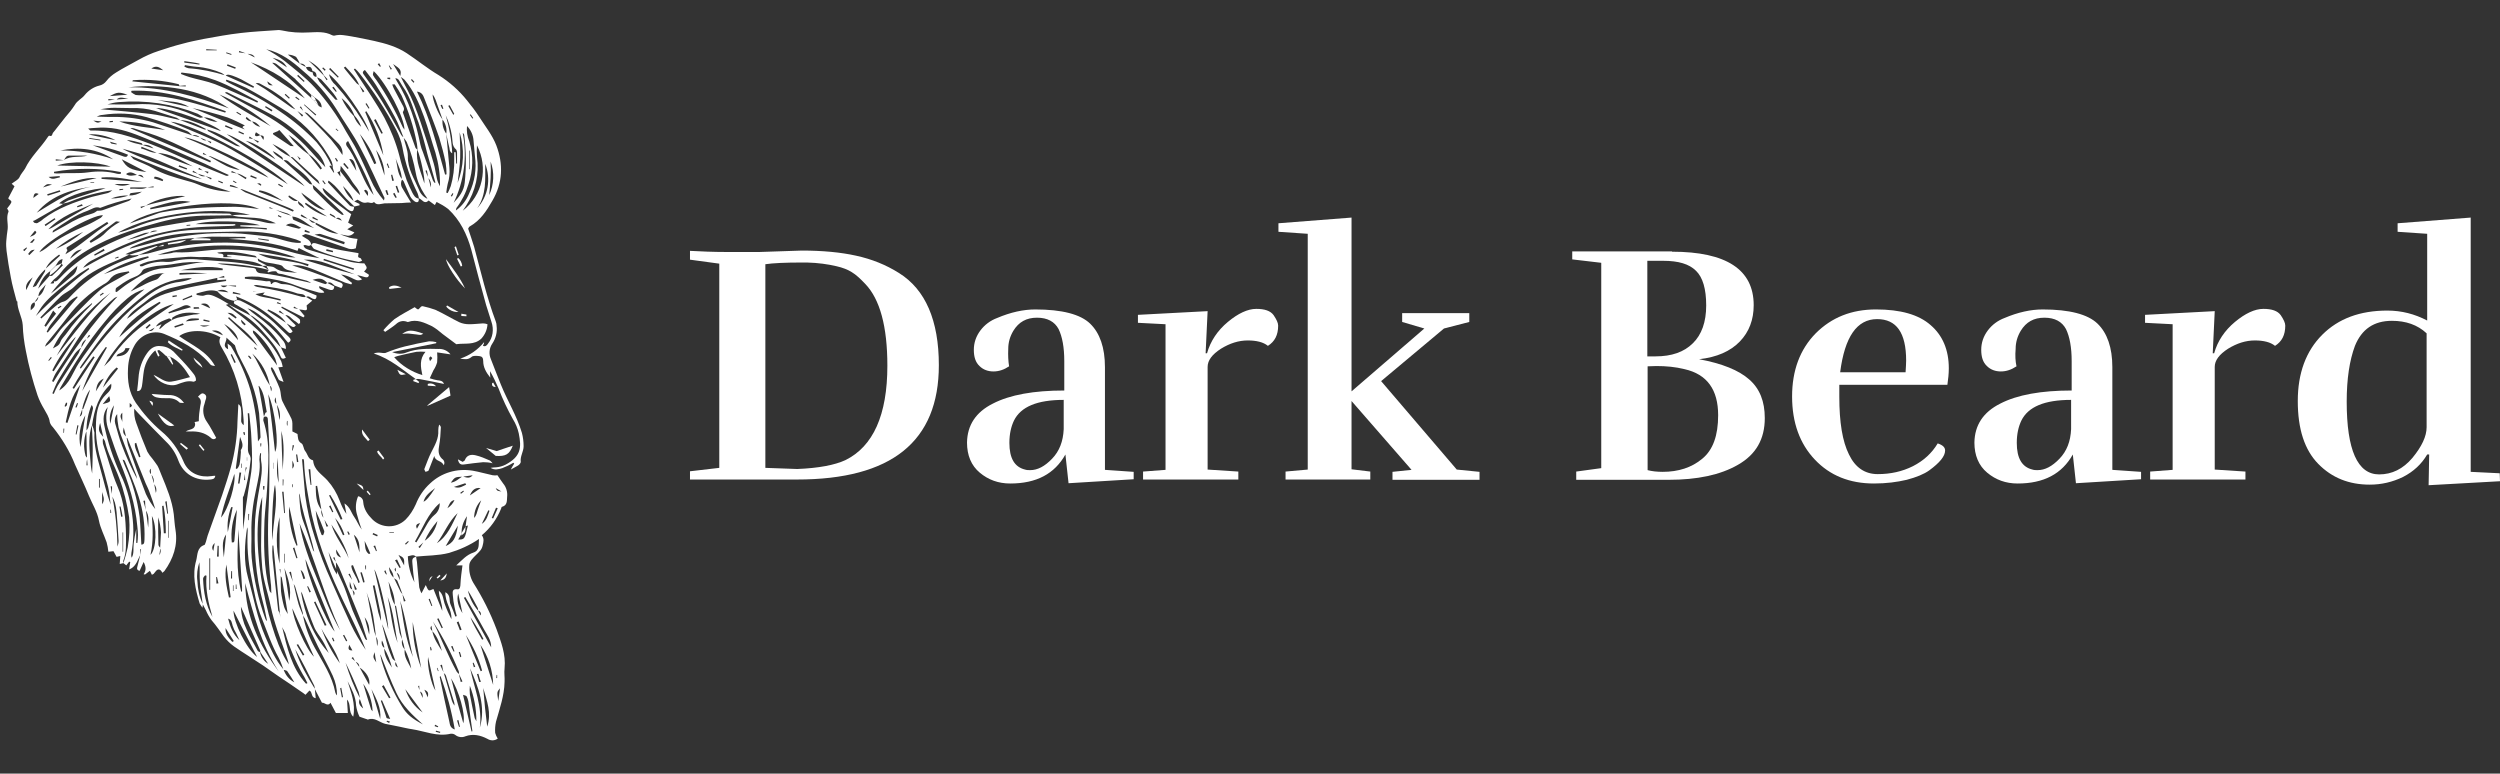 <?xml version="1.0" encoding="utf-8"?>
<!-- Generator: Adobe Illustrator 21.1.0, SVG Export Plug-In . SVG Version: 6.00 Build 0)  -->
<svg version="1.1" id="Слой_1" xmlns="http://www.w3.org/2000/svg" xmlns:xlink="http://www.w3.org/1999/xlink" x="0px" y="0px"
	 viewBox="0 0 879 272" style="enable-background:new 0 0 879 272;" xml:space="preserve">
<rect x="0" y="0" width="879" height="272" fill="#333333" stroke="none"/>
<style type="text/css">
	.st0{fill:#FFFFFF;}
</style>
<title>barber</title>
<g>
	<path class="st0" d="M180.8,163l-0.3-0.3c-1.3,0.8-2.6,1.4-3.9,1.9c-1.3,0.4-2.7,0.8-4.1-0.1c0.7-0.1,1.3-0.2,2-0.2
		c1.1-0.1,2.2-0.4,3.2-0.9c5.5-2.9,5.7-6,4.7-11c-0.4-1.8-1.1-3.5-2.1-5.1c-1.9-3.4-3.6-7-5-10.7c-0.9-2.1-1.9-4.2-3-6.1
		c0,0.6,0,1.2,0.1,2.3c-1.6-2-2.5-3.8-2.5-5.8c0-1.2-0.4-1.7-1.4-1.8s-2.2-0.2-2.7,0.3c-1.3,1.1-2.5,0.8-4,0.6
		c3.3-1.1,6.2-3.1,8.4-5.8c0,0.2,0,0.4-0.1,0.6c-0.1,0.2-0.2,0.5-0.3,0.7c0.9,0.4,1.4-0.2,1.8-0.8c1.7-2.1,2.1-5,1.2-7.6
		c-0.6-2-1.3-4-1.9-6c-1.8-6.4-3.5-12.9-5.2-19.4c-1.5-5.4-3.9-10.4-8.1-14.3c-1.3-1-2.7-1.8-4.1-2.5l-0.6,1.1l-2.2-1.6
		c-1.5,1.5-2.3-0.4-3.4-0.8c-0.1-0.6-0.3-1.2-0.5-1.8c-2.5-5-4.3-10.4-5.3-16c-0.4-2.2-1.2-4.3-2.2-6.3c-3.7-7-8-13.6-12.9-19.8
		c-0.5-0.6-1-1.2-1.6-1.7l-0.4,0.3c0.4,0.6,0.9,1.3,1.3,2c3.2,5,6.7,9.9,9.5,15.1c2.2,4.2,4,8.6,5.2,13.2c0.7,2.9,1.6,5.8,2.6,8.7
		c0.6,1.5,1.3,3,2,4.4c0.5,0.9,1,1.9,2.2,2c0.2,1.1-0.3,1.6-1.3,1.1c-0.7-0.5-1.3-1.1-1.7-1.9c-0.8-1.7-1.5-3.5-2.3-5.3
		c-0.2-0.2-0.4-0.5-0.6-0.6c-0.1-2.7-1.3-5-2.2-7.4c0.7,2.5,0.5,5.2,2.3,7.4c-0.6,1-0.5,2.2,0.1,3.1c1,1.6,1.9,3.3,3,5
		c-1,0-2.2,0.1-3.3,0.2c-2,0.1-4,0-6,0.1c-1.2,0.1-2.7,0.9-3.7-0.5c-0.8,0.8-1.8,0-2.5,0.2c-1.4,0.4-2.3-0.5-3.3-1l-1.3,0.7
		c-0.7-2.3-2.3-3.9-3.8-5.5c0.8,2.1,2.1,4,3.9,5.4l1.9,0.9c0,0.2,0,0.4,0,0.5l-1.8,0.4c-1-1-2-1.9-2.9-2.8c-1.4-1.5-2.6-3.1-4-4.5
		c-0.7-0.6-1.4-1.3-2.2-1.8c-0.1,0.4-0.2,0.5-0.2,0.6c2.6,2.8,5.1,5.5,7.7,8.2c0.3,0.3,1,0.3,1.5,0.4c-0.1,1.6-0.6,1.9-1.8,1.2
		c-0.2-0.1-0.4-0.3-0.6-0.4c-2.8-2.4-5.5-4.8-8.3-7.2c-0.1-0.1-0.3-0.1-0.4-0.1c0.5,2,1.8,3.1,10.1,9.1c-0.4,1-0.7,2-1.1,3l1.8,1
		l-2.1,1.3l2.5,1.1c-0.6,0.9-1.8,1.4-2.8,1.1c-0.9-0.2-1.7-0.3-2.6-0.5l-8.2-4l-2.6-1.3l-2.4-1.6l-0.3,0.5c0.8,0.5,1.7,0.9,2.7,1
		c0.7,0.8,1.3,1.8,2.6,1.3c0,0.2-0.1,0.6,0,0.7c2.5,1.5,5,3.2,8.1,3.3c1.3,0.5,2.6,1,3.9,1.4c0.9,0.2,1.8,0.3,2.7,0.4
		c-0.2,1.2-0.4,2.2-0.6,3.3c-1,0.4-2.2,0.4-3.2-0.1c-4-1.4-8.1-2.8-12.1-4.2c-0.7-0.3-1.5-0.5-2.3-0.7c-0.3,0-0.7,0.3-1.4,0.6
		c1.4,1,3.1,1.4,3.3,3.1v-0.1c-0.7,1.3-1.8-0.2-2.7,0.4c0.3,1.1,1.2,1.3,2.1,1.6c4.8,1.4,9.7,2.9,14.6,4.2c1.5,0.3,3.1,0.5,4.7,0.5
		c1.1,1.6,1.1,1.6-0.1,2.9l1.6,1c0,0,0,0.1,0.1,0.3c-0.2,0.8-0.8,0.8-1.5,0.6c-0.9-0.3-1.8-0.5-2.8-0.7c-3.4-1.3-6.9-2.7-10.3-4
		c-2.6-1-5.5-1.5-8.3-1.4c4.5,1.4,9,2.7,13.5,4c1.7,0.5,3.4,0.9,5.1,1.3c0.6,0.5,1.2,1,1.9,1.6c-1.5,0.9-2.6,0-3.7-0.5
		c-1.2-0.6-2.4-1-3.7-1.2l3.9,3l-0.3,0.5c-0.7-0.2-1.4-0.4-2.1-0.6c-3.5-1.4-6.9-3-10.5-4.4c-2.5-1-5.1-2-8.2-1.7
		c2.6,0.8,4.9,1.6,7.2,2.4c3.2,1.2,6.5,2.4,9.7,3.6c1,0.4,1.2,1,0.4,2l-2.4-0.9c-0.7-0.6-1.3-1.5-2.5-0.9c-1.6-1.6-2.6-1.9-5.2-1.1
		c1.6,0.5,3,1.1,4.5,1.5c0.2,0,0.4-0.3,0.7-0.4l2.4,1.2c0,1.5-1,1.4-1.9,1.1s-2.2-0.8-3.3-1.2l-2.6-0.9c-0.5-0.4-1.1-0.7-1.8-1
		c-2.9-0.8-5.8-1.5-8.6-2.3c-0.7-0.2-1.6,0.1-2.1-0.9c-0.1-0.2-0.9-0.1-1.3-0.1s-1.2,0.3-1.7,0.4c-0.1-0.3-0.2-0.4-0.1-0.4
		s0.1-0.1,0.2-0.2l0.2-0.3c-5.9-1.5-12-2.2-18.1-2.3c0.6,0.2,1.1,0.3,1.7,0.4c3.5,0.4,7,0.8,10.5,1.2c0.5,0,1.2,0.2,1.3,0.4
		c0.4,1.7,1.7,1.4,2.9,1.6c2.9,0.3,5.8,0.9,8.7,1.5c1.3,0.4,2.6,0.6,3.9,0.9c1.5,0.3,3,0.7,4.4,1l2.5,0.9c-0.5,1.4,1.3,1.1,1.7,2.4
		c-0.6,0.1-1.2,0.1-1.8,0c-2.7-0.8-5.5-1.5-8.1-2.5c-4.2-1.7-8.7-2.3-13.1-3.1c-1.6-0.1-3.3-0.1-4.9,0.1c0,0.2,0,0.4,0,0.6
		c2.5,0.3,5,0.5,7.5,0.9c0.5,0.1,1.7-0.5,1.6,0.8c0,0.1,0.3,0.2,0.3,0.2c1.3-1.7,2.6,0.1,3.9,0c1.4,0,2.7,0.3,4,0.8
		c2.7,1,5.3,2.1,7.9,3.2c0,1.3-0.5,1.5-1.4,1.1s-1.4-1.2-2.4-0.5c-0.5-1.4-1.9-1-2.9-1.3c-4.7-1.7-9.7-2.3-14.5-3
		c-0.3,0-0.6,0.1-0.9,0.2c0.4,0.2,0.9,0.4,1.3,0.5c5.3,0.8,10.6,2,15.7,3.5c0.5,0.1,1,0.1,1.4,0l2.2,1.3l-2,1.7
		c0.3,1.8,0.2,1.9-1.7,1.5c-0.3,0-0.6-0.1-1-0.1l-1.7-1c-0.1,0.2-0.1,0.3-0.2,0.5l1.9,0.4l2,2.4l-0.4,0.5l-7.6-3.8l-0.2,0.4
		c1.5,0.9,3,1.7,4.5,2.6c0.7,0.4,1.3,0.9,1.9,1.4c0.3,0.3,0.2,0.9,0.2,1.4l-0.5,0.3c-0.5-0.4-1-0.9-1.6-1.2c-1-0.7-1.7-2-3.2-1.9
		l-1.8-1.6l-0.4,0.5l2.2,1l3.8,3.7c-0.5,0.8-1,0.7-1.6,0.3l-1.8-1.1c-1.5-2.5-3.9-3.7-6.3-4.8l-0.3,0.4l6.7,4.4l2.2,2.9
		c-0.7,0.9-1.2,0.7-1.9,0c-2.3-2.1-4.5-4.3-7-6.2c-3.4-2.6-7.1-4.6-11-6.1c0.2,0.6,0.3,0.9,0.4,1.1l-1,0.5c-2.4-0.4-4.5-1.6-6.1-3.5
		l4,0.5c-1.1-1-2.7-1.2-4-0.4c-2.5-0.8-4.8,0.2-7.2,0.8v0.5c0.9,0.1,1.9,0.5,2.7,0.2c1.8-0.7,3.2,0.1,4.7,0.8s2.6,1.5,3.9,2.2
		l-1,0.3c7.8,5.5,15.3,11.2,19.5,19.9c0.2,0.6,0.4,1.3,0.5,1.9l-1.8,0.2c-0.2-1-0.5-2-0.8-3c-1.7-3.6-4.1-6.9-7.1-9.6
		c-0.3-0.2-0.5-0.3-0.8-0.4c0.1,0.5,0,0.8,0.2,1c2.9,4,5.8,7.9,8.7,11.8c0.6,1.6,1.1,3.1,1.9,5.3c-0.9-0.4-1.5-0.5-1.7-0.8
		c-0.6-1-1-2-1.5-3c-0.2-0.5-0.6-0.9-0.9-1.4l-0.4,0.3c0.1,0.3,0.2,0.7,0.3,1c1,2,2,4,2.8,6.1c0.3,0.9,0.4,1.8,0.5,2.7
		c0.1,0.6,0.2,1.3,0.5,1.9c1,2.1,2.2,4.1,3.2,6.2c0.2,0.5,0.3,1.1,0.3,1.6c0,0.9,0,1.8,0,2.8l1.8,0.9c0.2,1.2,0,2.5,1.4,3.3
		c0.7,0.4,0.7,2,1.3,2.7c0.9,1.1,1,2.8,2.6,3.2c0.1,0,0.2,0.1,0.2,0.2c0.3,3.3,3.1,4.8,5,6.9c1.9,2.1,3.3,4.5,4.3,7.1
		c0.6,1.7,1.4,3.3,2.4,4.7l-0.7-3.7c2,1.3,2.4,3.3,3.4,4.7s1.6,3.1,2.7,4.5c-0.7-1.8-1.3-3.8-1.8-5.7c-0.5-2-0.3-4.1,0.5-6
		c1,0.1,1.8,1,1.8,2c0.2,2.5,1.5,4.4,3.2,6.1c3.2,3.2,8.4,3.3,11.7,0.1c1.5-1.5,2.7-3.4,3.6-5.4c1.1-2.8,2.8-5.3,5-7.3
		c4-3.8,9.5-5.4,15-4.5c2.3,0.4,4.6,1.1,7,1.6c0.6,0.1,1.1,0.1,1.7,0c0.7,1,1.3,2,2,2.9c1.1,1.3,1.6,3,1.4,4.7
		c-0.1,1.4,0.1,3-1.8,3.5c-0.2,0-0.2,0.4-0.3,0.6c-1.5,3.7-3.8,6.9-6.8,9.4c0.9,1.2,0.6,2.4,0.3,3.6c-0.3,1.5-1.3,2.3-2.3,3.3
		s-2.3,2.2-2.4,3.5c-0.2,2.2,0.3,4.4,1.4,6.3c3.3,5.2,6,10.6,8.2,16.4c1.6,4.5,3.3,8.8,2.8,13.7c-0.2,1.6,0.1,3.2,0,4.8
		c-0.1,4.8-1.7,9.3-3,13.9c-0.3,1.3-0.4,2.7-0.3,4c0.2,0.7,0.5,1.4,0.9,2c-1.1,0.8-2.5,0.8-3.6,0.1c-2.5-1.3-5.1-1.9-7.8-0.9
		c-1.1,0.5-2.5,0.3-3.4-0.4c-0.5-0.4-1.1-0.6-1.8-0.5c-4.7,1.1-9-0.9-13.5-1.6c-1.5-0.2-3-0.6-4.5-0.9c-1.7-0.3-3.3-0.7-5-1
		c-2-0.5-3.7-2.4-6-1.5c-0.2,0.1-0.4-0.2-0.7-0.2l-2.3-0.8c-0.6-1.2-1-2.6-1.2-3.9c-0.1-3.2-1.6-5.9-3-8.6c1.2,4,2.9,7.8,2,12.5
		c-1.9-1.8-0.6-4.4-2.2-6c0.1,1.6,0.2,3.2,0.3,4.7h-4.2l-1.9-3.6c-1,1.5-2.1-0.2-3,0l-2.5-4.8c0-0.4-0.1-0.8-0.2-1.2
		c-2.1-4.3-4.3-8.6-6.7-12.8c1.5,5,4.2,9.5,6.9,13.9c0.1,1.1,0.2,2.1,0.3,3.3c-1.8-0.3-1-2.1-2.2-2.7l-1.4,1.5
		c-0.5-0.4-1-0.8-1.5-1.1c-2.7-1.9-5.4-3.7-8.1-5.5c-1.8-1.2-3.5-2.5-5.3-3.7c-3.4-2.3-6.9-4.4-10.2-6.7c-1.4-1-2.6-2.2-3.6-3.5
		c-1.4-1.9-2.7-3.9-4.3-5.7c-0.8-1.1-1.5-2.3-2-3.5c-0.4-0.7-0.7-1.4-1.1-2.1c-0.3-2.5-0.8-5.1-1-7.6c-0.2-2.4,0-4.8-0.2-7.2
		c-0.7,2.1-1,4.4-0.7,6.6c0.1,2.8,0.7,5.6,1.9,8.1c0,0.3,0,0.6-0.1,1.3c-0.4-0.5-0.7-1-1-1.5c-1.5-5-2.7-10-1.2-15.2
		c0.5-1.9,0.2-4.5,2.9-5.4c0.2-0.1,0.3-0.7,0.5-1.1c0.3-1,0.5-2,0.9-3c1.6-4.5,3.2-8.9,4.8-13.4c1.1-3.3,2.2-6.6,3.1-9.9
		c1.4-5.2,2.2-10.6,2.3-16c0.1-2,0.2-4.1,0.3-6.1c0.5,0.3,0.8,0.8,0.9,1.3c0.2,1.4,0.2,2.9,0.1,4.3c-0.1,0.7,0.3,1.4,0.9,1.8
		c0-0.8,0-1.7-0.1-2.5c-0.5-8.7-3.1-17.2-7.6-24.7c-0.7-1.1-1.2-2.4-0.5-3.7c-5.1-3-11.5-2.7-14.5-0.4c4.5,3.2,9.8,5.3,12.6,10.5
		c-1.4-0.2-1.4-0.2-2.2-1.2c-4.3-4.9-9.9-7.7-15.7-10.1c-4.1-1.6-8.6,0.5-10.6,4.4c-1.3,2.4-2,5.1-2.1,7.9c-0.2,4.2,0.3,8.3,2.8,12
		c2.5,3.6,5.5,7,8.9,9.9c3.4,2.8,6,6.4,7.7,10.4c1.8,4.6,6.1,6,10,5.4c0.4-0.1,0.8-0.1,1.3-0.1c-0.2,1.2-1,1.2-1.7,1.3
		c-5.2,0.6-9.5-1.9-11.3-6.7c-0.9-2.5-2.4-4.8-4.3-6.6c-3.1-3.1-6.2-6.3-9.3-9.5c-0.7-0.7-1.3-1.4-1.9-2.1c-0.1,1.7,0.1,3.4,0.7,5
		c1.2,3.4,2.5,6.8,3.9,10.1c0.5,0.9,1.1,1.7,1.8,2.5c0.6,0.8,1.2,1.6,1.8,2.5c0.6,1.1,0.9,2.2,1.4,3.3c1.8,4.4,3.7,8.8,4.3,13.7
		c0.2,1.8,0.3,3.7,0.6,5.5c0.9,5.4-0.8,10.2-3.9,14.5c-0.2,0.2-0.5,0.4-0.7,0.6c-0.7-1.3-1.4-1.5-2.2-0.7c-0.3,0.3-0.6,0.8-0.9,1.1
		c-0.2,0.1-0.4,0.2-0.6,0.3c-0.2-0.5-0.4-0.8-0.7-1.4l-1.7,1.3l-0.5-0.1c1-1.4,0.8-2.8,0-4.3l-1.4,3.1c-1-0.2-1-0.8-0.8-1.5
		c0.3-1.3,0.7-2.6,1-4c0.1-0.7,0.2-1.4,0.3-2.1h-0.3v2.1c-0.2,0.4-0.4,0.7-0.5,1c-0.9,2.2-1.9,3.5-3.4,4c0.1-0.9,0.3-1.7,0.4-2.6
		l-0.4-0.1l-1,1.3l-1-0.8c0.6-1.8,1.1-3.7,1.5-5.5c0.6-3.5,0.8-7,0.5-10.6c-0.7-4.7-1.8-9.3-3.5-13.8c-1.6-4.4-4-8.4-5-13
		c-0.1-0.3-0.3-0.5-0.7-1c-0.1,0.6-0.1,1.3,0,1.9c1.7,5,3,10.1,5.1,15c2.4,5.5,2.9,11.4,3,17.2c0,3,0.2,6-0.9,8.8
		c-0.1,0.3-0.1,0.7,0,1l-1.3,0.3c0.1-1,0.1-1.8,0.2-2.8l-1.3,0.3c-0.4-0.7-0.8-1.4-1.1-2l-1.8,0.2c-0.1-1.1-0.3-2.2-0.6-3.3
		c-0.9-2.6-2.2-5-2.7-7.6c-0.6-3.2-2.3-5.8-3.5-8.7c-1.5-3.7-3.3-7.4-4.9-11c-1.9-4.8-4.6-9.2-7.8-13.2c-0.5-0.5-0.9-1.1-1.1-1.8
		c-0.2-1.8-1.2-3.1-2-4.6c-0.9-1.5-1.7-3.1-2.3-4.8c-1.7-5.1-3.1-10.3-4.1-15.6c-0.6-3-1-6-1.1-9.1c-0.2-2.9-2-5.5-1.9-8.5
		C6,106.3,6,106,5.8,105.7c-0.7-2.7-1.5-5.4-2-8.2c-0.6-3.1-1.1-6.2-1.5-9.3c-0.1-1.1-0.2-2.2-0.1-3.4c0.1-1.4,0.3-2.9,0.5-4.3
		c0.2-2-0.6-4.1,0.3-6.1c0.1-0.3-0.4-0.8-0.5-1.1c0.5-0.7,1-1.2,1.3-1.8c0.7-1-0.6-1.1-0.9-1.8l2.2-4.2l-1-0.9
		c1-0.8,2.2-1.3,2.7-2.2c0.5-1.2,1.4-2.1,2-3.1c2-4.2,5.5-7.3,8-11.1c0.1-0.2,0.4-0.5,0.5-0.5c1.2,0.5,1-0.7,1.4-1.1s0.8-1,1.2-1.5
		l3-3.8c1.2-1.4,2.4-2.8,3.4-4.4c0.9-1.6,2.5-2.2,3.5-3.5c1.3-1.6,3.1-2.8,5.1-3.3c1-0.2,1.9-0.8,2.5-1.6c0.9-1.2,2.1-2.2,3.4-3
		c2.5-1.6,5.2-2.9,7.8-4.4c2.3-1.3,4.7-2.4,7.2-3.2c2.7-0.9,5.5-1.8,8.3-2.5c2.5-0.7,5-1.2,7.5-1.7c4.4-0.8,8.7-1.6,13.1-2.1
		c4.2-0.5,8.5-0.7,12.7-1c0.6-0.1,1.1,0,1.7,0.1c3.1,0.7,6.4,0.9,9.6,0.7c2.7-0.1,5.5-0.4,8.1,1c0.3,0.1,0.6,0.2,0.9,0.1
		c2-0.5,3.9,0,5.9,0.3c2.7,0.5,5.4,1,8,1.6c4,0.9,7.9,2,11.4,4.3c3.8,2.5,7.3,5.4,11.2,7.7c3.8,2.4,7.2,5.4,10,8.9
		c1.5,1.8,3,3.8,4.3,5.8c2.1,3.3,4.6,6.4,6,10c2.5,6.6,2.3,13.2-1.4,19.5c-2,3.5-4.2,6.9-7.9,9c-0.3,0.1-0.4,0.5-0.6,0.8
		c0.7,2.2,1.5,4.3,2.1,6.4c2.4,8.8,4.4,17.7,7.6,26.2c0.2,0.5,0.3,1.1,0.3,1.6c0.3,2.2-0.3,4.4-1.5,6.2c-1.1,1.6-1.3,3.7-0.5,5.5
		c1.2,3,2.3,6,3.5,8.9c2.3,5.7,5.6,11,7.4,17c0.4,1.5,0.6,3.1,0.6,4.7c0,1.9-1.3,3.6-1,5.5c0,0.4-0.5,1-1,1.3
		c-0.8,0.5-1.7,0.9-2.5,1.4C179.8,164.6,180.3,163.8,180.8,163z M67.6,47.6c-0.6-0.5-1.1-1.2-1.8-1.5c-4.6-1.9-9.4-3.5-14.2-4.9
		c-5.1-1.4-10.4-1.6-15.5-0.8c-0.7,0-1.5,0.3-2.1,0.6c2,0,4,0.2,6,0.1c4.7,0,9.3,0.6,13.8,1.9C58.5,44.5,63,46.1,67.6,47.6l2.7,0.7
		c0.7,0.6,1.3,1.3,2.4,1l1.4,1.1l0.2-0.5l-1.7-0.6l-2.4-1C69.6,47.6,68.5,47.3,67.6,47.6z M70,59l-0.3,0.5l1.9,0.5l1.5,1l0.2-0.6
		l-1.8-0.3L70,59z M72.2,61.9l2,1.2l0.2-0.5L72.2,61.9l-2.6-0.8L67.9,60c-0.1,0.1-0.1,0.3-0.2,0.5l1.9,0.6
		C70.2,61.8,71.3,62.2,72.2,61.9L72.2,61.9z M120.2,77.6c-0.7-1.2-1.4-1.2-2.2-0.8c-0.2-1.2-1.2-1.1-1.8-1.7l-0.3,0.4l2.1,1.2
		L120.2,77.6z M124.1,231l-0.5,0.4l1.4,1.2c0.5,0.7,0.9,1.3,1.4,2l3.4,6.2c0.5-2.1-1-4.6-3.5-6.2c0.1-1.1-0.5-1.6-1.4-2L124.1,231z
		 M86.8,164.4l-0.4-0.1c-0.1,0.8-0.2,1.5-0.3,2.3l-0.3,2.2h0.4l-0.1-2.2C86.2,165.8,86.5,165.1,86.8,164.4L86.8,164.4z M87.8,48
		l-0.3,0.6l1.5,0.3l1.7,1.3l0.3-0.5l-2-0.8L87.8,48z M147.4,241.1l-0.4,0.1c0.2,0.6,0.4,1.2,0.6,1.8c0.3,0.8,0.7,1.6,1,2.4
		c0.1-1,0-2-1.1-2.3L147.4,241.1z M92.6,49.2c0.6-1.8-0.6-1.4-1.1-1.7l-1.5-1c-0.5,0.9-0.5,1.4,0.4,1.4c0.4-0.1,0.8-0.2,1.1-0.4
		C91.8,47.9,92.1,48.4,92.6,49.2z M53,164.8c-0.5,0.4-0.5,1.2-0.1,1.7c0.1,0.1,0.2,0.2,0.3,0.2c0.3,1.1,0.6,2.3,1,3.4l0.6,3.2
		c0.4-1.1,0.1-2.3-0.7-3.2c0.2-1.2-0.2-2.5-1-3.4L53,164.8z M28.6,122.2c-0.9,0.6-1.7,1.4-2.3,2.2c-2.1,3.1-4,6.2-5.9,9.4
		c-0.8,1.5-1.4,3-2,4.5l0.5,0.2c0.4-1,0.9-2,1.4-2.9c2.5-3.9,5-7.7,7.4-11.5C27.9,123.5,28.2,122.8,28.6,122.2c0.6-1,1.2-2,1.8-3
		l1.3-1.1l-0.4-0.4c-0.3,0.5-0.6,1-0.8,1.5C29.3,119.8,28.6,120.9,28.6,122.2L28.6,122.2z M124.4,209.4c0.6-1,0-1.5-0.5-2
		c-0.3-1-0.6-1.9-0.9-2.9c0,1.1-0.4,2.3,0.9,2.8C124.1,208.1,124.3,208.7,124.4,209.4L124.4,209.4z M124.8,207.4l0.7-0.2l-1.5-2.8
		l-1-2.7l-0.5,0.2c0.5,0.8,1,1.6,1.6,2.4C124.3,205.4,124.6,206.4,124.8,207.4L124.8,207.4z M84.1,17.9L84,18.4l2.8,0.4l2.8,1.4
		c-0.6-1.2-1.7-1.2-2.8-1.3L84.1,17.9z M83,100.8c0-0.1,0-0.2,0-0.4h-5.4c0.9,1,1.7,0.5,2.4,0L83,100.8z M113,179.2
		c-0.5-2.8-1-5.6-1.5-8.4l-0.5,0.1C111.1,173.8,111,176.7,113,179.2c-0.2,1,0.1,2.2,0.9,3l0.9,3l0.6-0.2l-1.6-2.7L113,179.2z
		 M112.1,37.3l1,0.5c0-1.9-1.3-2.7-2.4-3.5l-1.2-0.9l-5.5-5.4c-0.1-0.2-0.3-0.4-0.5-0.5c-2.1-1.7-4.2-3.4-6.3-5
		c-0.5-0.3-1-0.5-1.5-0.4l13.9,12.5l0.9,0.8L112.1,37.3z M150.1,59.9l-0.5,0.1c0.3,0.8,0.6,1.7,1,2.5c0.3,1.1,0.6,2.3,0.9,3.4
		c0.2-1.2-0.1-2.5-1-3.4C150.4,61.7,150.3,60.8,150.1,59.9L150.1,59.9z M139.1,199.6c-0.8,0.8,0,1.1,0.3,1.6
		c0.4,0.9,0.8,1.9,1.2,2.8c0-1.1-0.1-2.2-1.3-2.7L139.1,199.6z M86.7,41.1l-0.3,0.5c0.5,0.7,1.4,1.1,2.2,1.1c0.7,1,1.7,1.7,2.9,1.9
		c-1-1.2-1.8-1.8-3-1.9L86.7,41.1z M81.5,60.1l-0.2,0.5l2,0.4l3.1,2l0.3-0.5c-1.1-0.5-2.1-1.4-3.4-1.5L81.5,60.1z M101.6,68.7
		l-0.2,0.5c1,0.8,1.9,1.8,3.4,1.4c-0.2,1.5,1.1,1.7,2.2,2.6c-0.5-1.5-1.6-1.8-2.3-2.6L101.6,68.7z M45.1,34.7c-1.4-0.1-3-1-4.2,0.4
		l-2.8-0.3v0.5l2.7-0.3L45.1,34.7z M105.4,22.4c-0.3-0.9-0.8-1.7-1.3-2.4c-0.9-0.5-1.9-0.8-2.9-0.8L105.4,22.4l2.2,1.2
		c0.3,1.2,1.3,1.6,2.4,1.9c-0.1,0.7,0.3,1.4,1,1.5c0.1,0,0.3,0,0.4,0c0.2,0.6,0.6,1.1,0.9,1.7c1.8,2.1,3.7,4.2,5.6,6.3
		c0.1,0.1,0.3,0,0.8,0.1c-0.4-0.8-0.9-1.5-1.5-2.3c-1.4-1.7-2.8-3.3-4.3-4.9c-0.5-0.3-1-0.6-1.6-0.8c0-1-0.1-1.9-1.4-2.1
		c-0.5-1.6-0.7-1.6-2.4-1.4C107.3,22.8,106.4,22.2,105.4,22.4L105.4,22.4z M45.8,65.9v0.5c2-0.3,4,0.5,5.9-0.5H54c0-0.1,0-0.3,0-0.4
		l-2.3,0.4L45.8,65.9z M96.9,139.7c-0.5,0.8-0.4,1.8,0.4,2.4c0.3,1.7,0.6,3.4,1,5.6c0.4-1.9,0-3.9-1.1-5.6L96.9,139.7z M10.8,109.1
		c0.9-0.8,1.9-1.5,1.3-2.9c0.9-0.3,1.4-1.1,1.4-2c1.6-0.9,2-2.7,2.6-4.2c-1,1.4-2.6,2.3-2.6,4.3l-1.4,2
		C10.8,106.7,10.7,107.9,10.8,109.1L10.8,109.1z M136.8,199.4c0,1.4,0.6,2.8,1.7,3.8c0.8,1.6,1.5,3.2,2.3,4.8
		c0.2,0.3,0.4,0.6,0.7,0.9c0.2,0.9,0.3,1.8,0.5,2.6l0.6-0.2l-1.1-2.4c-0.6-1.6-1.1-3.1-1.8-4.7c-0.2-0.4-0.8-0.6-1.3-1
		C138.2,201.6,138.2,201.6,136.8,199.4L136.8,199.4z M51,176l-0.6,0.1c0.3,1.1,0.6,2.2,0.9,3.3c0.3,2,0.5,4,0.8,6.1
		c0.1-2.1,0.4-4.2-0.8-6C51.1,178.3,51,177.2,51,176L51,176z M158.5,169.7c1.7-0.2,2.8-1.4,4.1-2.2c1.2,0.3,2.4,1,3.6-0.4l-3.5,0.5
		C159.9,167.7,159.9,167.8,158.5,169.7z M94.8,72.8l-0.1,0.4l1.7,0.3c1.1,0.5,2.2,1.1,3.4,1.5c1,0.4,2,0.6,2.9,1
		c0.2,0.4,0.2,1.1,0.5,1.3c2.4,1.1,4.8,2.1,7.3,2.9c-2.6-1.4-4.7-3.8-7.8-4.1c-0.5-0.4-1-0.7-1.5-1c-1.6-0.5-3.2-1-4.8-1.5
		L94.8,72.8z M50.5,62.5c-0.5-1.2-1.3-1.1-2.2-0.9c-1.3-0.7-2.5-1.6-4-0.4c1.3,1,2.7,0.4,4,0.3L50.5,62.5z M39,69.8
		c2.2,0,4.3-0.4,6.4-1.1c1.6,0.1,3.2-0.4,4.5-1.3c-1.3,0.2-2.6,0.3-3.9,0.5c-0.2,0-0.4,0.5-0.6,0.9C43.3,68.6,41.1,69,39,69.8
		L39,69.8z M22,91.1c-1.5,0.2-1.8,1.5-2.5,2.4l-1.8,1.8c-2.1,1.4-3.3,3.4-4.3,6.2l4-4.5v0c0.4,0,0.8,0.1,1-0.1
		c1.3-1.2,2.5-2.4,3.7-3.6c0,0-0.2-0.4-0.4-0.6l0,0L22,91.1z M54,52.2c-1-1-2.4-1.5-3.8-1.2c-0.2-0.2-0.3-0.7-0.5-0.7
		c-1.7-0.5-3.3-0.9-5.1-1.1c1.7,1.1,3.7,1.3,5.6,1.8L54,52.2z M29.3,143.7c0.9-2.2,1.7-4.4,2.4-6.7c-1,1-2.4,4.5-2.8,6.9
		c-0.3,0.9-0.6,1.7-0.9,2.6c1.1-0.6,0.9-1.6,0.9-2.6C29,143.8,29.3,143.8,29.3,143.7z M135.1,227.4c-0.2-0.8-0.4-1.5-0.8-2.2
		c-0.3,1,0,2,0.8,2.6c-0.1,2.7,1.3,4.8,2.7,6.9c-0.6-2.4-1.5-4.7-2.8-6.9C135.1,227.7,135.2,227.5,135.1,227.4z M141.4,224.8
		c-0.7-3.8-1.4-7.6-2.1-11.5c0-0.2-0.3-0.3-0.5-0.5c0.1-3-1-5.6-2.2-8.3c0.5,2.8,0.8,5.7,2.2,8.2c0.5,3.3,1.1,6.6,1.7,9.8
		C140.8,223.4,141.1,224.1,141.4,224.8c-0.3,1.2,0,2.6,0.9,3.5c-0.4,2.6,1.2,4.6,2.3,6.8c-0.4-2.4-1.2-4.7-2.3-6.8
		C142.1,227.1,141.8,226,141.4,224.8L141.4,224.8z M30.8,54.7c-2.2,0-4.3,0-6.5,0c-1.2,0-1.3,1.1-1.9,1.6l-2.8-0.3v0.5l2.8-0.2
		C25,54.6,28,55.5,30.8,54.7z M51,81.9c-2.2,0.7-4.3,1.6-6.4,2.5c2.7-0.6,5.4-1.5,8-2.6l2.8-0.6c-1-0.3-2-0.1-2.7,0.6
		C52.1,81.8,51.6,81.8,51,81.9L51,81.9z M114.8,28.2l0.4-0.3l-1.3-1.4c-1.2-2.4-3.2-3.9-5.5-5.3l2.7,2.6l2.7,2.7L114.8,28.2z
		 M169,216.4c0.3-0.7-0.1-1.4-0.7-1.7c0,0-0.1,0-0.2,0c0-0.3,0-0.6-0.1-0.9c-1.1-2.1-2.2-4.2-3.5-6.2c0.6,2.6,1.8,5.1,3.6,7.1
		L169,216.4z M11.5,101c0.6-0.3,1-0.3,1.2-0.5c1.1-1.7,2.1-3.3,3.1-5c0.1-0.3,0.1-0.6,0.1-0.9l5.2-4.7l-0.3-0.4
		c-1.9,1.4-3.8,2.8-4.8,5.1C14,96.4,12.5,98.5,11.5,101z M164.2,181.5c-1.3,1.8-2,3.9-1.9,6.1c-0.4,0.7-0.7,1.3-1.2,2.1
		c2.2,0,2.3,0,3.4-4.9c-0.1,0-0.2,0-0.2,0c-0.1,0-0.1,0.1-0.2,0.1l-0.4,0.2C163.8,184.1,164,183,164.2,181.5z M127.6,32.5l0.5-0.4
		l-1.8-2.2c-1.1-2.6-3-4.5-4.9-6.5l-0.5,0.4l0.7,0.9c1.2,1.5,2.5,3.1,3.8,4.6c0.3,0.2,0.6,0.5,0.9,0.6L127.6,32.5z M151.7,220
		c-0.7,0.9-0.2,1.4,0.3,1.9c0.5,2.6,2,4.8,3.4,7c-0.8-2.5-1.5-5-3.4-7C151.9,221.3,151.8,220.7,151.7,220L151.7,220z M56,115.5
		l0.2,0.2l1.9-1.7l2.4-1.5c0.6-0.3,1.3-0.6,2-0.8c1.9-0.4,3.7-0.8,5.6-1.1c0.8,0,1.6-0.1,2.3-0.3c-3.4-0.6-6.7-0.7-9.7,1.3
		c-0.2,0.1-0.2,0.6-0.2,0.9c-0.4-0.2-0.9-0.7-1.2-0.5c-1.7,0.7-3.6,1.1-4.6,3l-2.5,1.4c1.3,0,1.3,0,2.4-1.5l2.2-0.9
		C56.6,114.4,56.3,115,56,115.5z M127,44.6c-0.5-1.5-1.3-2.8-2.4-4c-0.9-2.4-2.5-4.5-4.5-6.1c1,2.3,2.5,4.5,4.3,6.3
		C124.9,42.2,125.8,43.6,127,44.6z M102.3,201l-0.6,0.2l1.5,3.9c0.6,2.5,1.1,5,1.8,7.4c0.4,1.3,1,2.5,1.5,3.8
		c0.8,4,2.2,7.9,4.2,11.5c2.8,5.1,6.1,9.9,7.2,15.7c0.1,0.4,0.3,0.7,0.6,1c0-2.4-0.5-4.7-1.5-6.9c-1.6-3.5-3.5-6.9-5.2-10.3
		c-1.6-3.2-3-6.4-4.5-9.6c-0.2-0.5-0.6-0.9-0.8-1.4c0-0.2,0-0.5,0-0.7c-0.9-3.1-1.8-6.2-2.7-9.3c-0.2-0.4-0.4-0.8-0.7-1.2
		C102.8,203.7,102.5,202.3,102.3,201z M30.4,163.6h0.4l-0.2-2.5c-0.1-2.9-0.2-5.8-0.2-8.6c0-0.3,0-0.6-0.1-1
		c0.3-0.3,0.5-0.7,0.7-1.1c0.6-2.2,1.2-4.5,1.7-6.7c0-0.5-0.1-0.9-0.5-1.3c-1.2,2.9-1.8,6-1.8,9.1c-1,2.8-1.1,5.9-0.3,8.8
		c0.1,0.2,0.4,0.5,0.6,0.7C30.5,161.9,30.4,162.8,30.4,163.6z M156.9,47c0.4,3.9,0.7,7.9,1.1,11.8c0.2,2,0,4-0.6,5.9
		c-0.2,1-0.4,2-0.5,3l0.5,0.2c0.4-0.8,0.8-1.6,1.1-2.5c0.9-3.1,1.3-6.3,1.2-9.5c0-0.8,0-1.6,0-2.4h0.5l0.2,4h0.3c0-1.3,0-2.5,0-3.8
		c0-0.4-0.1-0.8-0.3-1.1c-1.6-1.3-1.2-3.1-1.5-4.8c-0.4-2.5-1.1-5-2.2-7.3c1.3,4.4,2.1,8.9,2.3,13.4c-0.9-0.5-0.9-1.2-1-1.9
		C157.6,50.3,157.2,48.7,156.9,47c0.3-1.7-0.2-3.5-1.3-5c-0.8-2.3-1.6-4.5-2.4-6.8c-0.3-0.7-0.6-1.4-1.1-2c0,2.1,2.1,7.1,3.5,8.8
		C155.4,43.8,155.9,45.6,156.9,47z M153.8,183.2c-1.9,2.2-3.5,4.6-4.6,7.2l-2.1,1.9l0.5,0.4l1.5-2.4
		C151.6,188.7,153.2,186.1,153.8,183.2z M155.4,233.7l-0.6,0.2l1.2,2.6c0.9,3.1,1.8,6.1,2.7,9.2c0.2,0.9,0.6,1.7,1.1,2.4
		c0-0.4,0-0.7-0.1-1.1c-1-3.1-1.9-6.2-2.9-9.4c-0.1-0.4-0.5-0.7-0.8-1C155.7,235.6,155.6,234.7,155.4,233.7z M56,195.2
		c0.5-0.7,0.7-1.7,0.3-2.5c0.1-1.8,0.2-3.7,0.3-5.5c-0.1-1.8-0.4-3.6-1-5.3c0,3.4,0,6.5,0.1,9.6c0,0.4,0.4,0.8,0.7,1.2L56,195.2z
		 M112.7,59.6l0.5-0.4c-1.2-2-2.8-3.7-4.6-5c-2-2.7-4.4-5-7.2-6.8c2,2.7,4.4,5,7.1,6.9L112.7,59.6z M71.5,53.7l-0.2,0.5l1.8,0.5
		c2.2,1.2,4.4,2.6,6.6,3.7c1.5,0.7,3,1.1,4.6,1.4c-0.4-0.3-0.8-0.5-1.2-0.7c-2.9-1.4-5.8-2.7-8.7-4c-0.4-0.2-0.9-0.3-1.4-0.3
		L71.5,53.7z M127.7,249.1l-1.2-3.4c0-0.8-0.2-1.6-0.4-2.4c-1.4-3.5-2.9-6.9-4.6-10.3c1.3,4.3,3,8.6,5.1,12.6
		C125.9,246.9,126.2,247.9,127.7,249.1z M63.3,42.2c-0.4-0.3-0.8-0.6-1.2-0.8c-2.5-0.8-5-1.6-7.6-2.4c-2.7-0.8-5.5-1.1-8.3-1
		c-2,0-4-0.1-6-0.1c-1.6,0-3.3,0.2-4.9,0.5c6,0.5,11.9,1,17.9,1.7c2.6,0.3,5.2,1,7.8,1.6C61.7,41.9,62.5,42,63.3,42.2
		c2.9,1.1,5.7,2.2,8.5,3.3c0.3,0.1,0.6,0,0.9-0.1c0.2,0.2,0.3,0.5,0.5,0.7c3.2,1.7,6.5,3.4,9.7,5.1c0.5,0.2,1,0.3,1.6,0.3
		c-3.8-2.4-7.5-4.9-11.8-6C69.7,43.9,66.7,42.3,63.3,42.2z M132.6,227.2c0.4-1.1,0.3-2.4-0.4-3.3c-0.3-2.5-0.6-4.9-1-7.3
		c-0.5-2.8-1.3-5.6-2.3-8.3c0.1,0.5,0.3,1.1,0.4,1.6c0.8,4.1,1.5,8.2,2.3,12.2c0.2,0.6,0.4,1.2,0.6,1.7
		C132.4,225,132.5,226.1,132.6,227.2L132.6,227.2z M95.3,137.6c0.4-0.6,0.3-1.5-0.3-1.9c0,0,0,0-0.1,0c-0.8-4.4-2.9-8.3-6.2-11.4
		c0.5,0.9,1.2,1.8,1.6,2.7c1.2,2.2,2.2,4.4,3.4,6.6c0.4,0.7,0.8,1.3,1.2,2C95.1,136.3,95.2,136.9,95.3,137.6L95.3,137.6z
		 M133.7,215.1c-0.6-3.1-1.3-6.2-2-9.3l-0.6,0.1c0.6,3.1,1.2,6.3,1.9,9.4c0.3,1.1,0.7,2.3,1.1,3.4c0.8,3,1.5,6.1,2.4,9.1
		c0.4,1.2,0.9,2.4,1.4,3.6c0.2,0.5,0.8,0.8,1.3,1.2c-0.4,0.6-0.3,1.5,0.4,1.9c0.1,0.1,0.2,0.1,0.3,0.2l-0.8-2
		c-1.4-3.9-2.7-7.8-4.1-11.7c-0.3-0.7-0.6-1.4-1-2.1C134,217.4,133.9,216.2,133.7,215.1L133.7,215.1z M95.8,50.6
		c1.8,1.9,4,3.5,6.4,4.6c2.2,2.2,4.5,4.4,6.7,6.5c1,1,2,1.8,3.5,3.1c-0.3-0.8-0.4-1.2-0.6-1.4c-3-2.7-5.9-5.4-8.9-8.1
		c-0.2-0.1-0.5-0.1-0.7-0.1C100.6,53,98.1,51.8,95.8,50.6z M55,71.3l10.1-2.3c-3-0.6-10.3,0.9-13.8,3.3l-1.9,0.4l0.2,0.5l1.7-0.9
		C52.5,71.9,53.8,71.6,55,71.3z M49.8,51.6c-0.1,0.2-0.2,0.4-0.2,0.6c1.9,0.4,3.5,1.7,5.7,1.5c1.2,0.5,2.5,1.1,3.7,1.6
		c2.9,1.1,5.8,2.3,8.8,3.2c-4-2.1-7.8-4.6-12.5-4.7L49.8,51.6z M98.7,200.1h-0.4c0.2,0.8,0.3,1.6,0.4,2.5c0,1.8,0,3.5,0.1,5.2
		c0.2,1.9,0.6,3.8,1.1,5.6c0.3,0.9,0.8,1.7,1.3,2.5c-0.7-4.3-1.4-8.5-2.1-12.7c0-0.2-0.3-0.5-0.5-0.7V200.1z M99.1,55.2
		c-1-0.8-2-1.5-3.2-2.1c0.8,1.6,2.5,2.2,3.7,3.2c3.1,2.8,6.1,5.5,9.2,8.3c0.2,0.2,0.7,0.2,1.1,0.3c0.2,0.6,0.1,1.4,0.5,1.8
		c3.2,3.1,6.1,6.4,9.8,8.8c0.1,0.1,0.3,0,0.7,0c-0.2-0.2-0.4-0.5-0.5-0.7l-9.2-8.8c-0.4-0.4-0.9-0.7-1.3-1c-1.6-3.1-4.4-5-7.1-7
		c-1-0.7-1.7-2.1-3.2-1.6C99.4,55.9,99.4,55.4,99.1,55.2z M89.1,30.9l0.2-0.5c-1.5-0.8-3-1.7-4.5-2.5c-1-0.5-2-0.9-3.1-1.3
		c-0.8-0.2-1.7-0.7-2.5,0.1c-0.3-0.4-0.7-0.7-1.2-1c-2.8-1.2-5.8-2-8.8-2.2c-1.4-0.1-2.8-0.4-4.2-0.6c0,0.2-0.1,0.4-0.2,0.5
		c0.5,0.3,1,0.5,1.5,0.6c4.4,0.3,8.7,1.2,12.9,2.5L89.1,30.9z M123.1,64.7c1,1.4,2.2,2.7,3.5,3.9c-0.3-2.1-2-3.4-3-5.1
		s-2.3-3.2-3.8-5.2c-0.1,1-0.1,1.4-0.2,1.8l-1,0.5l1.1,1.5c-0.1-0.9-0.1-1.5-0.2-2.1C120.8,61.6,121.9,63.2,123.1,64.7z M39.4,171
		h-0.5l0.5,3.1c1.2,6,1.8,12.1,1.9,18.1c0.2-0.6,0.4-1.3,0.4-2c-0.2-3.3-0.4-6.7-0.7-10c-0.1-1.2-0.3-2.4-0.6-3.5
		c-0.3-0.9-0.7-1.7-1.1-2.5C39.4,173.1,39.4,172.1,39.4,171z M106.2,41c0.1-0.2,0.3-0.3,0.4-0.5l-2.5-1.8c-2.1-2.3-4.5-4.3-7.1-6
		c-1.7-1.2-3.6-2.2-5.4-3.2c-0.5-0.3-1.1-0.4-1.7-0.2c1.1,0.7,2.2,1.3,3.3,2c3.1,2.1,6.2,4.3,9.3,6.5c0.5,0.3,1.1,0.6,1.7,0.8
		L106.2,41z M65.3,30.4V30l-2.2,0.2c-0.1-0.2-0.2-0.6-0.3-0.6c-5.2-1.3-10.6-1.8-16-1.4c-0.1,0-0.2,0.2-0.3,0.4l16.6,1.7L65.3,30.4z
		 M99.2,220.5c1.7,7.1,3.3,14.3,8.4,19.9l0.5-0.2c-0.5-1-1-2.1-1.6-3c-2.6-4.6-4.7-9.5-6.2-14.6C99.9,221.9,99.6,221.2,99.2,220.5
		c-0.3-1.6-0.6-3.3-0.8-5l-2.3-23.7h-0.3c-0.1,1.4-0.1,2.8,0,4.2c0.6,6.2,1.3,12.3,2,18.5c0,0.3,0.4,0.7,0.5,1
		C98.7,217.2,98.9,218.9,99.2,220.5L99.2,220.5z M80.9,65c0,0.1-0.1,0.3-0.1,0.5l3.5,0.8c0.6,0.5,1.2,0.9,1.9,1.3
		c3.8,1.5,7.6,3,11.4,4.5c1.8,0.7,3.6,1.5,5.4,2.3l0.3-0.5c-1-0.5-2-1-3.1-1.4c-5.1-2-10.2-4-15.2-6c-0.2,0-0.5-0.1-0.7,0
		C83.2,65.7,82.1,65.2,80.9,65z M89.6,89.9c-4.3-0.9-8.7-1.8-13.2-1.1c0.6,0.8,2.5-0.2,2.1,1.6h2.9v-0.1l-1.5-0.2v-0.5
		c0.7,0,1.4,0,2.1,0c2.9,0.3,5.7,0.6,8.6,1c0,0.4,0.1,0.8,0.2,1.2l3.1,1.6l-1.5,0.1c-2.2-1.5-4.8-1.7-7.3-2
		c-3.9-0.5-7.8-0.8-11.8-1.1c-1-0.1-2.1,0-3.1,0c-1.4,0-2.7-0.2-4.1-0.1c-2.8,0.2-5.6,0.4-8.4,0.7c-1.9,0.2-3.8,0.6-5.7,1
		c-1,0.3-2,0.7-2.9,1.1l0.2,0.5c0.3,0,0.6,0.1,0.8,0c2.6-1.2,5.5-1.8,8.4-1.5c0.6,0,1.3,0,1.9-0.1c3.3-0.9,6.7-1.1,10-0.7
		c6.4,0.6,12.9,0.6,19.3,2.1c0.9,0.1,1.8,0.2,2.6,0.2l2.1,1.2c-0.4-0.7-0.6-1-0.7-1.3c0.9,0.2,2.1,0.1,2.8,0.6
		c2.4,1.9,5.3,1.4,8,1.9c-0.5-0.2-0.9-0.3-1.4-0.5c-1.2-0.5-2.7-0.4-3.7-1.8c-0.5-0.7-2.1-0.7-3.1-1c-0.6-0.1-1.3-0.2-1.9-0.3
		c-1.5-0.2-2.9-0.8-4-1.7C90.2,90.4,90,90,89.6,89.9z M162,239.8l0.6-0.2c-0.4-0.9-0.8-1.8-1.2-2.6c0-0.3,0-0.7-0.1-1
		c-2.5-6.1-5.5-12-9.1-17.5c0.5,1,1,2.1,1.5,3.1c1.5,3.4,3,6.7,4.6,10.1c0.7,1.5,1.5,3,2.3,4.5c0.2,0.3,0.5,0.5,0.8,0.8
		C161.5,237.9,161.8,238.8,162,239.8L162,239.8z M94.3,233.4c-0.9-1.4-1.9-2.8-2.8-4.2c0-0.2,0-0.3,0-0.5c-2.2-5-4.4-10-6.8-15.4
		c0.1,2.8,0.8,5.5,2,8c1.1,2.6,2.6,5,3.9,7.5c0.1,0.2,0.5,0.4,0.8,0.5C91.8,231,92.8,232.5,94.3,233.4L94.3,233.4z M105.8,37.4
		l-0.4,0.3l1.5,1.6c3.2,3.2,6.4,6.4,9.5,9.8c1.4,1.7,2.8,3.5,4,5.4c0.2-1.4-0.3-2.8-1.2-3.8c-2.4-2.4-4.8-4.9-7.3-7.3
		c-1.2-1.2-2.4-2.4-3.7-3.5c-0.4-0.3-0.9-0.4-1.4-0.5L105.8,37.4z M30.8,74.1c-4.3,1.5-8.1,4.2-11.9,6.8c-0.3,0.2-0.4,0.5-0.4,0.9
		c1.6-0.9,3.2-1.8,4.7-2.6c2.9-1.8,5.9-3.2,9.2-4.1c0.7-0.2,1.3-0.6,1.8-1c0.6,0,1.2,0,1.9-0.2c3.1-1.1,6.2-2.2,9.3-3.3
		c0.2-0.1,0.3-0.3,0.9-0.8c-3.8,0.8-7.5,1.9-11.1,3.3C33.6,72.4,32.2,73.6,30.8,74.1L30.8,74.1z M43.5,150.3c-0.4,1.7-0.2,2.2,1,3.4
		c0.1,0.9,0.3,1.9,0.5,2.8c2,5.8,4.1,11.5,6.3,17.2c0.9,1.9,2,3.7,3.3,5.3c-0.6-1.9-1.2-3.8-1.9-5.6c-0.4-1.2-1-2.4-1.5-3.5
		c-2.1-5.3-4.3-10.6-6.4-15.8c0-0.1-0.2-0.1-0.4-0.2C44.1,152.5,43.8,151.4,43.5,150.3L43.5,150.3z M143.4,54.9
		c-0.1,4.5,2.3,8,3.9,11.8c0.5,1.4,1.6,2.6,3,3.2c-0.3-0.5-0.6-1-1-1.5c-1.5-2.3-2.6-4.8-3.1-7.5c-0.7-3.8-1.7-7.5-3.2-11
		c-0.3-0.5-0.7-1-1.1-1.5c-1-2.4-1.8-5-3.1-7.3c-2-3.8-4.3-7.5-6.6-11.2c-1.2-1.9-2.6-3.6-3.9-5.3c-1.3,0.8-0.5,1.4-0.2,1.9
		c2.1,3,4.3,6,6.2,9.1c2.4,3.9,4.5,7.9,6.8,11.9c0.2,0.3,0.5,0.6,0.8,0.8C142.4,50.6,143.4,52.7,143.4,54.9L143.4,54.9z M76.5,42.9
		c-1.5-1-3.2-1.6-5-1.7c-0.6-0.4-1.3-0.8-2-1.2c-8.8-3.5-18.3-4.9-27.7-4.1c-1.4,0.1-2.7,0.4-4,0.8c3.2,0,6.4,0.1,9.6,0
		c6.9-0.5,13.9,0.8,20.2,3.6c0.9,0.4,1.8,0.8,2.7,1.1c0.4,0.1,0.9-0.2,1.3-0.2C73,42.2,74.7,42.8,76.5,42.9L76.5,42.9z M121.2,206.8
		c1,2.6,1.8,5.3,2.8,7.9c1.4,3.3,2.9,6.6,4.4,9.9c0.1,0.2,0.3,0.4,0.7,0.4c-0.8-2.3-1.4-4.7-2.3-7c-2.4-6.1-5-12.2-7.5-18.3
		c-0.4-0.7-0.7-1.4-1.2-2c-0.2-0.6-0.3-1.2-0.5-1.8l-0.5,0.2l1,1.5c0,0.8,0.1,1.7,0.1,2.5c-0.9-2-1.8-4-2.7-6c0.7,2.7,1.2,5.5,3,7.9
		v-1.2C119.4,202.9,120.4,204.7,121.2,206.8L121.2,206.8z M24,70.5c4.5-1.6,9.1-3,13.1-4.3c-4-0.1-13.1,2.3-16.3,5.3l1.4,0.2
		c-0.7,0.5-1.4,0.9-2.2,1.3c-2.4,1.4-4.9,2.8-7.3,4.2c-0.3,0.2-0.7,0.4-1.1,0.5l0.4,0.6c0.4,0.1,0.9,0.3,1.2,0.1
		c0.7-0.4,1.4-0.8,2-1.4c5.2-3.9,11.1-6,17.2-7.8c1.8-0.5,3.6-0.8,5.4-1.3c0.7-0.2,1.2-0.6,1.7-1c-5,0.7-9.9,2-14.6,3.9
		c-0.9,0.4-1.8,0.6-2.8,0.8C22.7,71.3,23.3,70.8,24,70.5z M149.2,64.5c0.3-1.7-1.3-9.1-2.4-11.7c0-0.7-0.1-1.5-0.2-2.2
		c-1.1-5.9-3-11.6-5.4-17c-0.7-1.3-1.5-2.6-2.4-3.9c-0.1-0.1-0.4,0-0.9,0c0.2,0.6,0.4,1.1,0.6,1.5c1,1.8,1.9,3.7,2.9,5.5
		c0.5,0.9,1,1.6,0.3,2.6c-0.1,0.1,0,0.5,0.1,0.7c1.4,4,2.8,8,4.3,12c0.1,0.2,0.4,0.4,0.6,0.6C146.1,56.9,148.1,60.6,149.2,64.5
		L149.2,64.5z M33.2,152.1c-0.2,4.4,0.9,8.6,2.1,12.8s2.1,8.4,3.6,12.5c-0.3-2.1-0.4-4.2-0.9-6.2c-0.8-3.2-1.7-6.4-2.6-9.5
		c-1.5-4.9-2-10.1-1.5-15.2c0.3-2.9,1.1-5.6,3.4-7.8c0.9-0.9,2.1-1.8,1.8-3.8c-4.4,4-5.9,9-6.7,14.4c-1.4,3.8-1,7.8-0.7,11.7
		c0.1,1.8,0.3,3.7,0.7,5.5c0.1-2.8,0.2-5.7,0.2-8.5s-0.2-5.8-0.3-8.7C32.7,150.1,33,151,33.2,152.1L33.2,152.1z M60,101.3
		c-3,0.8-5.9,2.3-8.3,4.3c-1.4,1.2-3,2.2-4.4,3.4c-1.1,0.9-2,1.9-2.7,3.1c0.4-0.3,0.8-0.5,1.2-0.8c3.8-3.1,7.5-6.4,12.3-8
		c3.5-1.1,7.1-2,10.7-2.7c3.5-0.7,7.1-1.2,10.7-1.8v-0.5l-3.1,0.2v-0.9h2.5c0-0.2-0.1-0.4-0.1-0.6l-2.4,0.7
		C70.9,99,65.4,99.9,60,101.3L60,101.3z M103.5,239.9c-0.8-1.3-1.6-2.6-2.5-3.9c-0.2-0.3-0.8-0.3-1.3-0.5c-0.5-1.4-1-2.8-1.7-4.2
		c-2.5-4.4-4-9.1-5.9-13.8c-2-4.8-2.8-9.9-3.8-14.9c-1.1-5.3-1.5-10.7-1.2-16.1c0-0.4-0.1-0.8-0.2-1.1c-0.9,5.9-1.3,11.9,0.3,17.7
		c2,7,3.2,14.1,6.1,20.8c1.8,4.1,3.5,8.1,6.4,11.5C100.4,237.4,101.7,239,103.5,239.9z M115.3,54.4c-4.1-6.8-9.8-12.4-16.6-16.5
		c-4-2.4-8-4.8-12.1-7c-2.3-1.1-4.6-2.1-7-2.9l-0.2,0.5c0.8,0.5,1.6,0.9,2.4,1.3c5.9,2.7,11.5,5.8,16.8,9.5
		c4.6,3.1,8.9,6.7,12.7,10.7c2.2,2.6,4,5.4,5.4,8.5l-0.6-0.3l-0.3,0.2l1.5,2.3l0.2-0.1L117,59C117.1,57.2,116.1,55.8,115.3,54.4
		L115.3,54.4z M138.2,22.5l2.6,4.3c1.6,3.3,3.5,6.5,4.8,9.9c1.7,4.2,3,8.5,4.4,12.7c0.9,2.7,1.7,5.4,2.5,8.1
		c0.5,1.7,0.7,3.5,1.1,5.2c0.2,1,0.6,1.9,1.1,2.8c0.1-4-0.5-8-1.6-11.8c-1.4-4.2-2.5-8.5-4-12.6c-1.7-4.7-3.6-9.2-6.9-13.1
		c-0.5-0.4-1-0.8-1.5-1.1C141.2,24.7,140.9,24.3,138.2,22.5L138.2,22.5z M93.3,145.2c0.1-0.2,0.5-0.3,0.5-0.3
		c-0.7-3.2-0.7-6.5-2.7-9.2c0,0-0.1,0-0.2,0c0.7,3.6,1.3,7.2,1.9,10.8c-0.1,0.5-0.3,1-0.2,1.4c2.6,7.9,1.7,16,1.3,24.1
		c-0.2,3.6-0.7,7.2-0.9,10.8c-0.3,8.4-0.3,16.8,1.8,25c0,0.1,0.2,0.2,0.6,0.8c-0.1-1.5,0-2.5-0.2-3.6c-1-9.1-1.2-18.3-0.7-27.5
		c0.3-6.1,0.2-12.3,0.2-18.4c0-3.7-0.3-7.4-0.5-11.1c0-1-0.1-1.9-1.5-1.4C93,146.1,93.1,145.7,93.3,145.2L93.3,145.2z M48.1,87.8
		c-1.4,0.4-2.7,0.9-4,1.6l1.4,0.1c-1.7,0.8-3.4,1.7-5.2,2.4C35,94.1,30,96.7,26,100.9c-1.3,1.3-3.2,2-4.6,3.3
		c-2.5,2.4-4.8,4.9-7.2,7.4l0.3,0.4c1.3-1.2,2.7-2.4,4-3.5c1.2-1,2.3-2.1,4-2.5c0.8-0.3,1.5-0.9,2.1-1.6
		c6.3-6.8,14.4-11.8,23.3-14.2c0.4-0.1,0.7-0.3,1-0.6c1.1-0.1,2.2-0.3,3.3-0.5c10.1-3,20.7-4.2,31.3-3.7c6.1,0.4,12.2,1.4,18.1,3
		c3.5,1,7.2,1.8,10.8,2.4l-7.4-3.6c-0.2,0.5-0.3,0.8-0.4,1c-7.8-2.9-16-3.7-24.2-4.2c0.9-0.1,1.9-0.1,2.8-0.2s2.1,0,3.1,0v-0.5
		c-3.8,0-7.7-0.1-11.5-0.1c-2.1,0-4.3,0.4-6.4,0.5h0.1C61.4,84,54.7,85.7,48.1,87.8z M21.2,97.6c3.3-3.5,7.2-6.6,11.4-9
		c7.5-4,15.4-7.5,23.9-9c7.4-1.3,14.8-2.7,22.3-2.8c4.8-0.2,9.7,0.2,14.4,1.4c1.2,0.3,2.5,0.4,3.8,0.3c-2.3-1.1-4.8-1.7-7.4-1.9
		c-1.9-0.1-3.9-0.2-5.8-0.4c-0.8-0.1-1.5-0.3-2.3-0.5c0.9-0.1,1.9-0.2,2.8-0.2c1.2,0,2.4,0.1,3.6,0.1c-10.3-3.1-33.9-1.1-46.4,6.2
		c1.9-0.4,3.7-1,5.5-1.7c6.3-2.8,13.1-4,19.9-4.8c4.5-0.5,9.2-0.2,13.7-0.2c0.3,0,0.7,0.4,1,0.6c-2.7,0-5.4,0.1-8.2,0.1
		c-5.8,0-11.6,0.8-17.2,2.3c-7.4,2-14.7,4.2-21.5,7.7c-5.3,2.7-10.3,5.9-13.9,10.8c-0.6,0.6-1.2,1.2-1.9,1.7l-1.2,1.4
		c0.6-0.1,1.6,0.3,1.2-0.8C20,99.2,20.5,98.2,21.2,97.6L21.2,97.6z M143.4,195.6c0.1,3.2,0.9,6.3,2.3,9.1c-0.1-1.1-0.3-2.2-0.4-3.3
		s-0.2-2.2-0.3-3.3s-0.2-2.1,1.3-2.3c0.1,0.6,0.2,1.2,0.3,1.8c0.3,3,0.5,5.9,0.8,8.9c0.2,0.7,0.4,1.4,0.8,2.1l1.5-2.9
		c0.4,0.8,0.6,1.5,1,1.8s1-0.2,1.7-0.4l3.1,7.7c0.1-2.5-1.2-4.7-1.2-7.1c1.7,1.3,1.5,3.4,2.2,5c0.6,1.7,1.4,3.4,2.2,5
		c0.3-3.3-2.3-5.9-2.1-9.5c2,1.1,1.2,3,1.8,4.3s1.2,2.9,1.7,4.3l0.5-0.2c-0.3-1.1-0.6-2.1-0.8-3.2c-0.3-1.4-0.5-2.8-0.6-4.2
		c-0.1-1.1-0.2-2.3,1.7-2c0.8,0.1,1-1,1-1.9c0.1-2.1,0.4-4.3,0.7-6.5h-2.2c2.1-1.9,3.6-3.7,6-4.5s1.8-2.9,2-4.8
		c-3.2,2.2-6.8,3.8-10.5,4.9c-3.9,1-7.8,0.9-11.7,1.3C145.4,194.8,144.4,195.4,143.4,195.6L143.4,195.6z M135.2,69.6
		c-2.8-5.8-5.3-11.7-8.4-17.4c-2.5-4.8-5.7-9.2-8.5-13.8c-3.2-5.1-7.2-9.7-11.9-13.6c-3.6-3.2-7.4-6.2-12.8-7.5
		c2.2,1.2,4.3,2.5,6.3,4c3.7,3,7.6,6,10.8,9.5c4.2,4.7,7.9,9.8,10.9,15.3c1.3,2.3,2.8,4.5,4,6.9c1.7,3.4,3.2,6.8,4.8,10.3
		c1.1,2.6,2.7,5,4.6,7.2C135.2,69.7,135.2,69.7,135.2,69.6z M84.5,79.6v-0.4h6.9c-5.1-1.6-17.8-1.9-22.6-0.4h13.9
		c0,0.1,0,0.3,0.1,0.4c-0.3,0.1-0.6,0.1-0.9,0.2c-4.2,0.2-8.4,0.2-12.5,0.5c-6.6,0.5-13.1,1.7-19.3,3.8c-6.4,2-12.2,5-18.1,8
		c-1.1,0.6-2.1,1.5-2.8,2.5c0.5-0.3,1.1-0.5,1.6-0.8c5.7-3.3,11.7-6.1,17.9-8.4c6.4-2.5,13.1-3.9,20-4.2c6.8-0.2,13.5-0.4,20.3-0.5
		c1.6,0.1,3.2,0.2,4.8,0.4v-0.5L84.5,79.6z M107.3,174.2c0.7,5,1.8,10,3.4,14.8c1.6,5.3,3.6,10.5,5.9,15.5c2.2,5,4.4,10,6.7,14.9
		c1.5,3.2,3.3,6.2,5.3,9.1c-0.7-1.7-1.4-3.5-2.2-5.2c-3.7-8.3-8.1-16.2-11.3-24.8c-2.3-5.7-4.1-11.5-5.5-17.5
		c-1.2-6.2-2.5-12.5-2.7-18.8c0-0.3-0.1-0.6-0.2-0.8l-0.5,0.1C106.6,165.8,106.9,170,107.3,174.2L107.3,174.2z M100.4,229.8
		c-1.9-5.4-4-10.8-5.2-16.5c-0.9-4.6-2.6-9-3-13.6c-0.2-2.6-0.4-5.3-0.4-7.9c0-3.9,0.1-7.7,0.2-11.6c0.1-1.8,0.2-3.6,0.2-5.5
		c-5.2,17.1,3.1,51,9.4,58.9C101.3,232.4,100.9,231.1,100.4,229.8L100.4,229.8z M37.1,151.6c1.4,5.9,3.5,11.6,6.1,17
		c1.7,4,2.8,8.3,3.3,12.6c0.6,4.4,0.5,8.9-0.3,13.2c-0.1,0.6-0.1,1.1,0.1,1.7c0.9-1.5,0.5-3.2,0.7-4.9c0.2-1.8,0.5-3.5,0.9-5.2v4.9
		h0.4c0.1-0.9,0.2-1.9,0.2-2.8s-0.1-1.9-0.2-2.9c-0.7-7.9-3.1-15.3-6-22.5c-1.5-3.7-2.8-7.6-4.1-11.4c-1-2.6-1.1-5.5-0.3-8.2
		C35.7,145.8,36.4,148.7,37.1,151.6z M72.1,57.6c-7-3.1-13.9-6.2-21-9c-4.4-1.8-8.8-3.5-13.7-3.7c-1.5-0.1-2.9,0-4.4,0.1
		c-0.6,0-1.2,0.1-2,0.2c0.4,0.3,0.6,0.7,0.9,0.7c7.5-0.2,14.4,2.2,21.2,4.8c4.3,1.6,8.5,3.7,12.8,5.5c4.5,1.9,9.1,3.8,13.6,5.6
		c0.2,0,0.5,0,0.7,0c0.1-0.1,0.1-0.2,0.2-0.3C77.6,60.3,74.9,58.9,72.1,57.6L72.1,57.6z M27.7,127.7c2.3-3.5,4.9-6.8,7.3-10.2
		c3.3-4.9,7.9-8.7,12.1-12.7c1.1-1.1,2.5-2,3.7-3.1c-2.2,0.6-4.3,1.7-6,3.2c-3,2.5-5.6,5.3-8,8.3c-6,7.1-10.8,15-15.5,23
		c-0.1,0.2-0.2,0.5-0.5,1.1C24.6,134.9,25.6,130.9,27.7,127.7z M91.2,161.6c0.5,3.7-0.5,7.1-1.2,10.7c-1.1,4.9-1.7,10-1.6,15
		c0.1,3-0.2,6,0.1,8.9c0.7,7.3,2.3,14.5,4.8,21.4c0.1,0.3,0.3,0.6,0.6,0.7c-0.5-2.1-0.8-4.2-1.4-6.3c-2.7-9.6-3.3-19.5-2.8-29.4
		c0.3-3.8,0.9-7.7,1.6-11.5c0.5-3,1.1-6,0.5-9.1c-0.1-0.9-0.1-1.7,0-2.6l-0.3-0.1C91.3,160,91.2,160.8,91.2,161.6L91.2,161.6z
		 M57.7,84.3c3.9-0.8,7.9-1.5,11.9-1.9c4.1-0.4,8.2-0.5,12.3-0.4c4,0.1,8,0.7,12,1.1s7.7,2.5,11.8,2.3c0-0.2,0.1-0.4,0.1-0.5
		c-0.6-0.2-1.1-0.5-1.7-0.7c-6.1-1.9-12.6-2.9-19-2.8c-6.5,0.1-13,0.2-19.5,0.6c-6.5,0.5-13,2.1-19,4.7c-0.3,0.2-0.7,0.4-1,0.6
		l0.2,0.1C49.8,86.4,53.7,85.2,57.7,84.3z M60.2,89c0.5-0.2,1.1-0.3,1.7-0.3c5.6,0.3,11.2-1,16.8-1c3.7,0,7.4,0.2,11.1,0.6
		c4,0.5,8,1.4,12,2.1c0.7,0.1,1.4,0.1,2.1,0.1c-16-6-36-4.9-48.5-0.9C57,89.5,58.6,89.3,60.2,89L60.2,89z M92.7,40.1
		c6.2,3.4,11.8,7.8,16.6,13.1c1.7,1.9,3.3,3.7,5.1,5.6c-0.4-1.7-1.2-3.3-2.4-4.7c-4.7-5.1-9.6-10-15.8-13.4
		c-5.3-2.9-10.8-5.5-16.2-8.2c-0.2-0.1-0.4-0.1-0.7-0.1l-0.1,0.3C83.8,35.3,88.3,37.7,92.7,40.1L92.7,40.1z M38.5,98.4
		c-0.6,0.7-1.3,1.2-2.1,1.6c-4.9,3-9.2,6.9-12.6,11.4c-2.4,3.2-5,6.3-7.5,9.4c-0.2,0.3-0.3,0.7-0.5,1.1c3-1.8,4.2-4.7,6.3-6.9
		c4.2-4.2,8.2-8.7,12.6-12.6c2.5-2.3,5.8-3.7,8.8-5.5c0.7-0.4,1.4-0.8,2-1.1l-0.2-0.4C42.9,95.9,40.2,95.8,38.5,98.4L38.5,98.4z
		 M55.6,75c0.5-0.2,1.1-0.3,1.6-0.4c8.4-1.6,16.9-1.8,25.5-1.9c2.8,0.1,5.6,0.4,8.4,0.8c-9.8-4.7-38.3-0.5-45.5,5.1
		C48.9,77.4,52.2,76.2,55.6,75L55.6,75z M79.6,118.7c0.3,1.4-1.8,2.9,0.6,4.1c0-0.5-0.1-1-0.2-2c0.6,0.5,1.1,0.7,1.3,1.1
		c2.9,4.8,5.2,10,6.8,15.4c1.6,5.8,2.4,11.9,2.6,17.9c0.5-0.8,1-1.2,0.9-1.6c-0.1-2.8-0.3-5.6-0.5-8.3c-0.5-3.5-1.3-7-2.5-10.3
		c-1.2-3.8-3.3-7.2-5-10.7c-0.4-0.9-0.7-1.9-1-2.9L79.6,118.7z M41.3,104.3c-0.4,0.1-0.7,0.3-1.1,0.5c-5.1,4.2-9.5,9.1-13,14.7
		c-2.3,3.7-4.8,7.4-7.2,11.1c-0.7,1-1.2,2.2-1.7,3.4l0.5,0.3C25.4,123.7,32.6,113.5,41.3,104.3L41.3,104.3z M29.5,128.2
		c3.3-4.8,7-9.4,11-13.8c3.4-3.8,7.2-7.3,11.4-10.4c3.4-2.5,7.1-4.5,11.4-4.9c1.5-0.2,2.9-0.6,4.2-1.2c-0.4-0.1-0.9-0.1-1.3-0.1
		c-5.5,0.3-10.8,2.3-15.1,5.7c-5.8,4.4-11,9.5-15.5,15.2c-2.4,3.1-4.6,6.4-6.9,9.6c-0.2,0.3-0.4,0.7-0.6,1l0.3,0.3
		C28.7,129.2,29.1,128.7,29.5,128.2L29.5,128.2z M156.7,57.3c-0.6-3-1.4-6-2.3-9c-1.6-4.6-3.4-9.2-5.2-13.7
		c-0.4-1.1-0.9-2.2-2.6-2.4c4.7,9.4,7.1,19.3,9.9,29.2l0.5-0.1C157,60,156.9,58.6,156.7,57.3z M150.2,53.9
		c-0.9-3.7-1.9-7.3-3.1-10.9c-1.7-4.2-2.7-8.8-5.5-12.6c-0.5-0.7-0.9-1.6-1.4-2.3c-0.3-0.4-0.8-0.6-1.2-0.6c0.1,0.3,0.3,0.7,0.5,1
		c4.3,6.9,6.7,14.4,8.3,22.3c0.2,0.9,0.5,1.8,0.9,2.7c1.2,3.3,2.3,6.6,3.5,9.9c0.2,0.3,0.3,0.6,0.6,0.9l0.3-0.1
		C152.1,60.8,151.2,57.3,150.2,53.9L150.2,53.9z M86.2,205c0.2,11.8,4.9,21.8,11.8,31.1C91.8,226.5,89,215.7,86.2,205L86.2,205z
		 M63.6,31.3c-6.1-1.1-12.3-1.3-18.4-0.6c12.3-0.2,23.8,3.2,35.3,7.4C75.4,34.7,69.7,32.4,63.6,31.3z M87.2,147.3c0,2.9,0,5.8,0,8.7
		c0,1.4-0.3,2.9,0.7,4.2c0.2,0.5,0.3,1.1,0.2,1.6c-0.4,4.2-1.2,8.4-2.4,12.5c-0.1,0.2-0.3,0.4-0.3,0.7c0,3.7,0,7.5,0.1,11.2
		c0.3-2.8,0.7-5.5,1-8.2c0.5-3.5,1-7,1.6-10.5c0.8-4.4,0.5-8.8,0.3-13.2c-0.1-3-0.5-6-0.8-9h-0.5L87.2,147.3z M63.5,61.7
		c-5.8-2.1-11.5-4.5-17.7-7c0.7,0.7,0.9,1.1,1.2,1.3c2.3,1.1,4.7,1.9,6.9,3.2c3.5,2.1,7.4,3.1,11.2,4.2c1.5,0.4,3,0.8,4.4,1.4
		c3.7,1.6,7.6,2.5,11.6,2.6C75.3,65.5,69.3,63.8,63.5,61.7z M105.3,184c1.1,6.7,3.5,13,6.1,19.3s4.8,12.5,8.2,18.3
		C114,209.4,110.6,196.3,105.3,184L105.3,184z M165,67.9c1.9-4,2.6-8.5,2-12.9c-0.2-1.8-0.3-3.6-0.5-5.5c-0.1-1.9-0.9-3.8-2.3-5.2
		c-0.2,1.8,0.1,3.7,0.8,5.4c1.5,4.9,1.4,10.2-0.3,15.1c-0.9,3-2.3,5.8-4.2,8.3c-0.1,0.1-0.1,0.4-0.2,0.9
		C162.4,72.5,164,70.4,165,67.9z M46.3,31.9c-0.1,0.2-0.2,0.3-0.2,0.5c0.5,0.4,1,0.7,1.6,1c0.7,0.1,1.4,0.1,2.2,0.1
		c7.4,0,14.5,1.6,21.5,3.7c2.6,0.8,5.2,1.6,7.8,2.4l0.2-0.5C68.7,35.2,58,31.5,46.3,31.9L46.3,31.9z M81.3,52.5
		c6.8,3.9,13.3,8.1,19.9,12.3c-5.6-6.3-32.8-21.3-41.2-22C67.1,46,74.5,48.6,81.3,52.5L81.3,52.5z M61.8,92.7
		c-2.2,0.4-4.4,0.6-6.7,0.8c-1.1,0.2-2.2,0.4-3.3,0.7c-0.6,0.2-1.4,0.4-1.7,0.9c-0.9,1.9-2.8,2.2-4.4,3c-1.7,0.9-3.3,2-4.8,3.1
		c-0.3,0.2-0.2,0.8-0.3,1.3l0.4,0.2c1.3-1,2.6-2.1,4-3c3.9-2.5,7.7-5.1,12.7-5.4c3.7-0.2,7.4-1.2,11.2-1.8c1-0.1,2-0.2,3-0.2
		C68.5,92,65.1,92.1,61.8,92.7z M167.7,51.1c-0.1,1.3-0.1,2.7,0,4c0.9,6-0.5,12.1-3.8,17.2c-0.4,0.6-0.8,1.2-1.2,1.8
		C169.7,68.7,171.8,59,167.7,51.1L167.7,51.1z M13.8,88.7c0.9-0.4,1.7-0.9,2.5-1.5c4.3-3.6,9.3-5.9,14.4-8.1
		c1.6-0.7,3.1-1.6,4.7-2.5c0.3-0.2,0.5-0.5,0.8-0.9C32.7,75.3,16,84.8,13.8,88.7z M36.6,128.8l1-1c0.4-0.4,0.8-0.8,1.2-1.2
		c3.6-5.5,8.3-10.2,13.8-13.9c2.8-1.9,5.6-3.8,8.5-5.8C53.5,108.6,41.9,119,36.6,128.8z M50.8,189.7c0.2-5.2-0.5-10.3-2.1-15.2
		c-1.3-4.2-3.2-8.3-4.8-12.4c-0.1-0.2-0.3-0.4-0.8-0.5c0.3,0.9,0.7,1.9,1.1,2.8c2.5,5.5,4.1,11.4,4.9,17.4c0.3,3.2,0.4,6.4,0.6,9.7
		C50.9,191.4,50.7,190.6,50.8,189.7z M75.7,28.2c-3.8-1.4-7.8-2.3-11.9-2.7c-0.1,0.2-0.1,0.3-0.2,0.5c1,0.4,2,0.8,3,1.1
		c3,0.9,6.1,1.4,9,2.5c4.6,1.8,9,3.9,13.4,5.8c0.5,0.2,1,0.5,1.5,0.7l0.2-0.5C85.8,33,81,30.2,75.7,28.2L75.7,28.2z M69.9,54.5
		c-4-1.9-8-4-12.2-5.7c-3.5-1.5-7.1-2.5-10.7-3.7c-0.4-0.1-0.8-0.1-1.2,0l28.1,12l0.3-0.5C72.8,55.9,71.4,55.2,69.9,54.5L69.9,54.5z
		 M107.1,65.5c-2.5-3.5-23.5-17.5-27.4-18.3L107.1,65.5z M71,62.9c-2.3-0.9-4.6-1.9-6.9-2.8c-3.9-1.7-7.7-3.5-11.7-5
		c-3-1.1-6.2-1.9-9.3-2.8C45.5,54.1,68,62.6,71,62.9L71,62.9z M131.2,26.5c0.3,0.6,0.7,1.1,1.1,1.6c3.6,5.2,6.7,10.8,9.3,16.6
		c0.2,0.3,0.4,0.6,0.6,0.9c0.1-4-6.2-16.2-10.8-20.6C131.2,25.6,131,26.2,131.2,26.5L131.2,26.5z M94.4,62.5
		c-2.6-3.1-25.3-14-29.6-14.2C75,52.2,84.5,57.7,94.4,62.5L94.4,62.5z M117.7,222.1c-3.4-8.5-6.9-17-10.3-25.5
		C107.7,201.7,114.6,218.7,117.7,222.1L117.7,222.1z M38.9,102.9c-7.9,5.9-14.4,13.5-19,22.2C25.9,117.5,31.7,109.5,38.9,102.9z
		 M19,60.4c0,0.2,0,0.4,0,0.5c0.6,0.1,1.1,0.1,1.7,0.1c3.4-0.3,6.8,0.1,10.3-0.4c3.4-0.5,6.9-0.4,10.2,0.5c0.4,0.1,0.9,0.1,1.3,0
		v-0.6C34.8,59,26.8,59,19,60.4L19,60.4z M31.4,94.6l-0.3-0.4c-1.3,0.9-2.7,1.6-4,2.6s-2.7,2.1-4,3.1s-2.8,2.2-4.1,3.4
		c-1.3,1.1-2.5,2.3-3.6,3.6c-1.1,1.3-1.9,2.8-2.8,4.2C18.5,105.1,24.8,99.6,31.4,94.6L31.4,94.6z M88.2,21.9l19,12.7
		C102.1,28.4,95.6,24.6,88.2,21.9L88.2,21.9z M24.1,86.6c-0.4,0.2-1.1,0.5-0.4,1.3c0.1,0.1-0.5,0.9-0.7,1.5
		c5.4-3.1,9.9-7.5,15.1-10.8c-0.2-0.2-0.3-0.4-0.4-0.6C33.1,80.9,28.6,83.7,24.1,86.6z M21.3,120.1c0.3-0.9,1.2-1.7,1.8-2.5
		c2.7-3.8,5.8-7.3,9.1-10.5c0.1-0.2,0.2-0.4,0.2-0.6c-5.5,4.5-10.7,9.4-13.8,16C19.6,121.9,20.8,121.6,21.3,120.1L21.3,120.1z
		 M77.7,46.1c-1.7-2.2-18-8.3-22.8-8.1L77.7,46.1z M134.2,232.5c1.7,5.6,4.1,11,7.2,16c1.6,2.6,3.5,4.2,7.3,6.2
		c-3.6-3.2-7.2-6.5-9.3-11s-3.8-9-5.6-13.5h-0.1C133.9,231,134,231.8,134.2,232.5z M86.1,44.1c-2-1-4-2-6.1-2.8
		c-4-1.3-8.2-2.4-12.3-3.3l18.3,7.5C85.9,45.1,84.4,44.8,86.1,44.1z M154.9,237.7c-0.2,0.2-0.3,0.3-0.3,0.3
		c1.1,5.3,2.2,10.5,3.4,15.8c0.2,0.9,0.2,2.1,1.9,2.7C158.8,250.1,157.1,243.8,154.9,237.7z M38.9,58.6c-4.7-1.8-14.2-2.1-18.8-0.4
		L38.9,58.6z M121.9,51.3c3.2,4.1,4.6,9.1,7,13.5c0.7,1.3,1.5,2.6,2.5,3.8c-2.3-6.6-5.7-12.8-9-19C121.5,50.1,121.6,50.7,121.9,51.3
		L121.9,51.3z M33.9,65.4c-8,1-15.5,2.9-21,9.4C19.6,70.8,25.9,66.2,33.9,65.4L33.9,65.4z M96.7,158.9c1.5-2.1,0-15.1-2.4-20.3
		C95.2,145.4,96,152.1,96.7,158.9L96.7,158.9z M115.7,26.1c0.3,1.5,1.2,2.9,2.3,3.8c3.5,3.9,6.7,8.1,9.4,12.5l2.4,3.9
		C128.3,41.2,119.9,29.4,115.7,26.1L115.7,26.1z M113.5,225.4c-1-1.7-2.4-3.3-3.1-5.1c-1.5-3.5-2.6-7.2-3.9-10.9
		c-0.1-0.5-0.4-1-0.7-1.4c1.4,8,4.2,15.4,9.8,21.6C114.9,228.2,114.3,226.7,113.5,225.4L113.5,225.4z M41.9,118.6
		c2.4-2.1,4.7-4.2,7.1-6.2s5-3.9,7.5-5.9l-0.4-0.4C50.6,109.3,45.1,112.6,41.9,118.6z M77.1,33.2c5.7,4.3,12,7.6,18.1,11.2
		C89.8,39.8,83.7,36,77.1,33.2z M163.4,64.2c0.6-5.6,0.5-11.2-0.2-16.8c-0.1-0.3-0.2-0.5-0.5-0.6c1.6,8.3,0.5,16.9-3.2,24.5
		C161.5,69.2,163.1,67.1,163.4,64.2L163.4,64.2z M39.8,56c-5.7-3.8-12-4.4-18.6-3.1C27.6,52.9,33.9,53.9,39.8,56L39.8,56z
		 M40.5,148.9c0.8,2.6,1.4,5.3,2.4,7.8c1.5,4,3.3,7.9,5.3,11.7c-0.1-0.4-0.2-0.9-0.3-1.3c-1.5-3.8-3-7.7-4.4-11.5
		c-0.7-1.7-1.3-3.5-1.8-5.2c-0.3-1.6-0.5-3.2-0.5-4.8C40.4,146.5,40.2,147.8,40.5,148.9L40.5,148.9z M82.1,214.7
		c0,4.1,4.5,13.4,8.3,16.3L82.1,214.7z M82.4,166.6c-1.5,5.2-3.7,10.1-4.7,15.4C80.4,178.9,83,170,82.4,166.6L82.4,166.6z
		 M168.7,255.9c2.2-7.5-0.5-14.2-3.4-20.9C166.7,241.8,169.7,248.5,168.7,255.9L168.7,255.9z M105.2,174c0.2,3.2,0.3,6.4,1.5,9.5
		s2.2,6.4,3.2,9.5c0.1,0.4,0.3,0.7,0.6,1c-1.5-6.9-4.3-13.6-5.2-20.8C105.4,173.5,105.3,173.7,105.2,174L105.2,174z M45.9,102.5
		c1.4-0.7,2.8-1.4,4.2-2.1c1.4-0.8,3-1.5,4.6-2c1.6-0.4,1.7-2.5,3.5-2.3C52.8,95.8,49.3,99,45.9,102.5z M140.7,211.2
		c1.1,6.7,1.8,13.4,4.5,19.8C143.6,224.4,142.8,217.7,140.7,211.2z M84.8,208c0.1,0,0.2,0,0.2,0c0.1,0,0.1-0.1,0.1-0.2
		c0-0.4,0-0.8,0-1.2c-0.5-7.1-0.9-14.3-1.3-20.5C83.6,192.8,82.9,200.4,84.8,208L84.8,208z M102.8,213.9c0.2,3.8,4.8,14.4,7.6,17
		C107.9,225.3,105.4,219.8,102.8,213.9L102.8,213.9z M134.8,54.6c-0.9-5.5-2.9-10.8-6-15.5l-0.4,0.3L134.8,54.6z M162.9,254.3
		c0.9-3-1.6-11.6-4.3-15.8C160,244,161.4,249.2,162.9,254.3L162.9,254.3z M96.7,170.5c-0.7,1.6-1.4,16.4-0.9,19.4
		C96,183.5,97.8,177.1,96.7,170.5L96.7,170.5z M41.9,42.7c5.2,1.9,10.7,2.1,16.2,3C52.9,43.7,47.4,42.7,41.9,42.7z M27.3,104.5
		l-0.2-0.3c-1,0.5-1.9,1.1-2.7,1.8c-2.3,2.6-4.4,5.3-6.5,8c-0.6,0.8-1.1,1.7-1.5,2.7l0.4,0.2L27.3,104.5z M99.9,90.7
		c-2.8-0.6-5.7-1-9.1-1.5c1.8,1,3.7,1.6,5.7,1.9c1.5,0.3,3.1,0.5,4.7,0.7c1.3,0.2,2.5,0.4,3.8,0.7s2.2,0.7,3.3,1.1
		c0.1-0.2,0.1-0.5,0.2-0.7C105.6,92.1,102.7,91.3,99.9,90.7z M17,80.6c0.4-0.1,0.8-0.3,1.2-0.5c4.9-2.8,9.7-5.7,14.6-8.5
		C27.2,74,21.4,76,17,80.6z M136.5,221.2c0.1-3.2-3.3-18.8-4.9-21L136.5,221.2z M161.6,46.5c0.1,3,0.3,6,0.2,9s-0.6,5.9-0.9,8.8
		C163.1,58.6,163.4,52.3,161.6,46.5L161.6,46.5z M172.7,227.6c0-2.6-1.4-4.3-2.4-6.1c-2.1-3.9-4.4-7.7-6.7-11.6l-0.5,0.3
		L172.7,227.6z M52.3,90.6c0-0.1-0.1-0.3-0.2-0.5c-5.5,1.2-10.8,3.3-15.6,6.3L52.3,90.6z M170.6,57.6c0,5.4,0.5,10.8-2.8,15.6
		C171.6,69,172.7,63,170.6,57.6L170.6,57.6z M98.3,198.2v-16.4C97,187.1,97,192.8,98.3,198.2z M17.9,103.2c0.6-0.5,1.2-0.9,1.8-1.4
		c1.9-1.6,3.8-3.2,5.7-4.8c1.1-0.8,1.7-2.1,1.8-3.5C23.7,96.4,20.6,99.6,17.9,103.2L17.9,103.2z M148.5,187.2
		c1.3-2.1,2.2-4.4,4.2-6.1c1.3-1,2-2.6,1.9-4.2c-4.2,3.7-6,8.9-8.7,13.5l0.5,0.3C147.1,189.5,147.8,188.3,148.5,187.2L148.5,187.2z
		 M28.3,135.2c-3.2,3.9-4.2,8.6-5.2,13.3l0.6,0.2L28.3,135.2z M67,71c-5-1.1-9.5,0.9-14.2,2.1l0.1,0.5L67,71z M28.9,137.5l8.7-15.3
		l-0.4-0.2C33.6,126.6,30.8,131.9,28.9,137.5z M160.9,180.4c-3.2,3-4.7,7.2-7.3,10.6C157.4,188.5,159,184.3,160.9,180.4L160.9,180.4
		z M71.4,203.5c0.2,4.7,0.9,9.2,3.3,13.4c-1.4-4.8-2.5-9.5-2.1-14.5l-0.5-0.1C71.8,202.6,71.4,203.1,71.4,203.5L71.4,203.5z
		 M52.9,195.1c2.1-1.9,2.4-10,0.5-13.7C53.7,185.8,54,190.3,52.9,195.1L52.9,195.1z M165.8,257.2l0.3-0.1c-0.5-3.2-0.9-6.5-1.3-9.7
		c-0.1-0.9-0.3-1.7-0.7-2.5c-0.1-0.3-0.7-0.4-1.3-0.6C163.9,248.9,164.8,253,165.8,257.2L165.8,257.2z M63.6,95h14.7
		c0-0.2,0-0.4,0-0.6C73.4,93.3,68.5,94.1,63.6,95z M32.6,51.1c3.6,1.3,7.2,2.6,10.8,3.9c0.7,0.2,1.2,0.4,1.6-0.6
		C40.9,52.7,36.8,51.6,32.6,51.1z M173.4,240.8c-0.1-5.1-1.7-10-4.5-14.1C170.4,231.4,171.9,236.1,173.4,240.8z M136.3,209.9
		c1.2,5.4,1.5,10.9,3.5,16.1C138.7,220.6,138.4,215.1,136.3,209.9z M104.3,191.9c0.1-0.1,0.3-0.2,0.3-0.2c-1-4.5-1.9-9.1-2.9-13.6
		C101.2,182,102.7,188.8,104.3,191.9L104.3,191.9z M18.4,130.2c0.2,0.2,0.2,0.3,0.3,0.3c0.1,0,0.2,0,0.2,0c2.5-3.8,5-7.6,7.5-11.5
		c0.1-0.2,0.1-0.4,0.2-0.6C23.3,121.9,20.5,125.9,18.4,130.2L18.4,130.2z M90.6,121.7c-2.5-4.3-6.6-6.9-10.1-10.2l-0.3,0.4
		L90.6,121.7z M148.1,234.9c-0.5-2.7-1-5.5-1.5-8.2c-0.5-2.7-1-5.3-1.5-8C145.1,224.2,146.1,229.7,148.1,234.9L148.1,234.9z
		 M36.4,82.5c1.7-1.8,3.6-3.3,5.8-4.5c-0.5,0-1.2-0.3-1.5-0.1c-3.1,2.3-6.1,4.6-9.2,6.9l0.4,0.6C33.4,84.5,35.1,83.7,36.4,82.5z
		 M25.5,136.4l0.5,0.3c2.4-3.7,4.9-7.4,7.3-11.1l-0.5-0.3C30.1,128.8,27.6,132.5,25.5,136.4L25.5,136.4z M84.2,163.4
		c0.3-1.5,0.4-3,0.5-4.5c0-0.2-0.1-0.5,0-0.7c1.2-1.6,0.2-3.1-0.3-4.6c-0.5,3.7-1,7.4-1.5,11.1l0.4,0.2
		C83.7,164.5,84,164,84.2,163.4L84.2,163.4z M165.2,241.1c-0.1,1-0.1,2,0,3c0.5,2.8,1.1,5.6,1.7,8.4c0.2,0.4,0.4,0.7,0.6,1.1
		C167.5,249.2,166.7,245,165.2,241.1L165.2,241.1z M169,236l0.5-0.2c-1.2-4.5-3.2-8.7-5.7-12.5C165.5,227.5,167.2,231.7,169,236
		L169,236z M42.8,56c1.8,3,2.8,3.7,8.7,4.5L42.8,56z M119.5,233.2c-1.4-4.5-4.4-8.2-6.5-12.2C114.6,225.3,116.7,229.4,119.5,233.2
		L119.5,233.2z M116.5,184.4c1.3,4.3,4.4,7.8,6.1,11.9C121.4,191.8,119,188.1,116.5,184.4L116.5,184.4z M81.5,190.7
		c0.1,0,0.3,0,0.5,0c0.1,0,0.1,0,0.2-0.1c0.1-0.1,0.2-0.3,0.2-0.4c0.3-3.7,0.6-7.3,0.9-11C81.7,182.8,81.1,186.8,81.5,190.7
		L81.5,190.7z M171.3,255.5c1.6-4.8-0.1-9-1.4-13.6C170.3,246.7,170.7,250.9,171.3,255.5L171.3,255.5z M98.2,45.7l-0.5,0.4L96,46.8
		c0,0.2,0,0.4,0.1,0.5c2,1.3,4,2.7,6,4c0.2,0.1,0.4,0,1.2,0.1L98.2,45.7z M126.5,47.1c1.7,3.5,3.4,7,5.1,10.6l0.7-0.3
		C131,53.7,129,50.2,126.5,47.1L126.5,47.1z M172.5,62.6c-0.1,1.9-0.3,3.8-0.5,6c1.7-3.7,1.9-8,0.5-11.8
		C172.6,58.8,172.6,60.7,172.5,62.6L172.5,62.6z M100,199.7l1.7,11.6C102.6,207.3,101.4,203.5,100,199.7z M30,146
		c-1.9,3.4-2.5,7.4-1.7,11.2C28.8,153.5,29.4,149.9,30,146L30,146z M35.7,62.4v0.5L50,64C45.2,63,40.5,62,35.7,62.4L35.7,62.4z
		 M96.8,56c-1.4-2.1-7.6-6-10.4-6.5L96.8,56z M112.8,82.3c-0.5-0.2-1.2,0.1-2.2,0.2l10.4,3.4l0.2-0.8
		C118.4,84.2,115.6,83.2,112.8,82.3L112.8,82.3z M130.6,242.3c1,3.5,2.1,7,3.1,10.5C134.1,248.9,132.3,245.7,130.6,242.3
		L130.6,242.3z M57.6,187.5h0.7c0-3.3-0.2-6.5-0.8-9.7l-0.5,0.1L57.6,187.5z M114,186.7c-0.9-2.4-1.9-4.8-3-7.2
		c0.3,2.9,0.9,5.8,2.1,8.6l0.5,0.1C113.8,187.7,114.1,187.1,114,186.7L114,186.7z M79.6,198.5c-0.8,4.1,0.1,7.9,0.9,11.6l0.6-0.1
		C80.6,206.3,80.1,202.5,79.6,198.5L79.6,198.5z M84.2,225.1c-0.4-0.9-0.8-1.7-1.2-2.5c-0.5-0.8-0.9-1.7-1.2-2.6
		c-0.3-1-0.3-2.1-1.6-2.5C80.9,220.3,81.9,223,84.2,225.1L84.2,225.1z M105.9,67.7c1.4,2.7,5.6,5.8,8.4,6.2L105.9,67.7z M99.4,165.2
		c0.3-4.6,0.7-9.2-0.5-13.7C99,156,99.2,160.6,99.4,165.2z M29.3,81.5c-3.5,1.6-6.7,3.6-9.7,6C23.1,86,26.4,83.9,29.3,81.5z
		 M21.3,65.6L34,62.6C29.3,62.3,25.3,64,21.3,65.6L21.3,65.6z M55.5,35.2l11,2.4C63.1,35.5,59.2,35.7,55.5,35.2L55.5,35.2z
		 M161,184.8c-1.5,2.5-2.8,4.6-4.3,7.2C159.4,190.8,160.3,189.3,161,184.8z M142.5,242.3c1.1,3.3,3.2,6.2,6.1,8.2L142.5,242.3z
		 M153.1,242.8c-0.9-3.9-1.7-7.9-2.6-11.8C150.1,233.8,151.6,240.6,153.1,242.8L153.1,242.8z M93.1,102.8l-3.3,0.6
		c0.9,0.6,1.8,0.9,4.2,1.3c1.5,0.2,3.1,0.7,4.6,1l0.1-0.5l-6.3-1.6L93.1,102.8z M116.1,174l-0.4,0.2c1.3,2.8,2.7,5.6,4.1,8.5
		l0.6-0.2C119.2,179.4,117.8,176.6,116.1,174L116.1,174z M67.2,108c-1.7-1.5-3-0.2-4.2,0.2c-1.3,0.5-2.6,1-3.8,1.6l0.2,0.4L67.2,108
		z M127.7,240.4c1,3.4,1.9,6.2,2.8,9.1c0.1,0.2,0.3,0.3,0.5,0.6C130.9,246.6,129.7,243.2,127.7,240.4L127.7,240.4z M19.7,110.3
		l-1-1.1c-1.1,1.9-2.1,3.6-3.1,5.3l0.5,0.4C17.3,113.3,18.4,111.8,19.7,110.3z M124.3,94.9l0.2-0.5L113.9,91l-0.2,0.5L124.3,94.9z
		 M132.2,52.7c1.1,3.2,2.1,6.1,3,9C135.2,58.5,134.1,55.3,132.2,52.7z M99.5,70.7c-2.6-1.7-5.2-3.3-8.3-3.8l-0.2,0.5L99.5,70.7z
		 M36.2,136.3l5.3-6.7l-0.5-0.4C38.8,131.1,37.2,133.6,36.2,136.3L36.2,136.3z M115,76.1l-7.5-4.8l-0.3,0.4
		C109.5,73.7,112.1,75.2,115,76.1z M44.1,122.4c-0.3,1.4-1.5,1.6-2.6,2.1c-0.2,0.1-0.3,0.4-0.6,0.8c2.1-0.1,3.8-0.5,4.7-2.9
		C45.1,122.4,44.6,122.4,44.1,122.4z M80.1,187.1c0.6-2.9,1.2-5.9,1.7-8.8h-0.5C80.2,181.1,79.8,184.2,80.1,187.1L80.1,187.1z
		 M73.6,207.4h0.3v-11.1h-0.3V207.4z M168.9,222.6c-1.1-1.9-2.2-3.8-3.5-5.6c1,2.8,2.7,5.3,4.1,7.9l0.5-0.2
		C169.6,224,169.3,223.3,168.9,222.6L168.9,222.6z M135.9,252.4c0.1,0.2,0.5,0.2,1.3,0.4c-1.1-2.5-2-4.5-2.9-6.6l-0.4,0.2
		C134.6,248.4,135.3,250.4,135.9,252.4L135.9,252.4z M110.9,211.5l-0.5,0.2l3.8,8.3l0.6-0.2L110.9,211.5z M63.1,96
		c0,0.2,0,0.4,0,0.6l9.8-0.5C69.6,95.9,66.4,95.8,63.1,96z M83.7,119.6c-0.2-1.8-2-4-4.9-5.7L83.7,119.6z M166.7,182.1
		c0.8-0.8,1-1.9,1.3-2.9s0.8-2.2,1.2-3.3C167.6,177.5,166.7,179.7,166.7,182.1L166.7,182.1z M40.6,49.3c-2.6-1.5-6.9-2.4-9.4-2
		L40.6,49.3z M78.7,196c0.3-2.7,0.5-5.4,0.8-8.1C77.7,190.5,78.5,193.3,78.7,196L78.7,196z M105,80.4c0.2,0,0.4-0.1,0.9-0.3
		c-1.8-0.9-3.3-2.3-5.4-0.9C102.1,79.7,103.6,80.1,105,80.4z M98,169.7l-0.4-8.8C97.4,163.9,97.1,166.8,98,169.7L98,169.7z
		 M45.7,64.7h-5.4C42,65.5,44,65.5,45.7,64.7z M126.4,194.2c0-2.3,0.1-4.5-2-6.2C125.1,190.1,125.8,192.2,126.4,194.2z M44.8,33.3
		c-2.9-1-3.5-1-6.2,0.5L44.8,33.3z M148.9,176.4c0.9-0.3,2.1-1.7,4.1-4.8C151.1,173.1,149.5,174.2,148.9,176.4z M162.6,215.6
		c-0.5-2.3-1-4.6-1.5-6.9C160.4,211.2,161.3,213.5,162.6,215.6z M79.3,220.8c-0.1,2.2,1.1,3.5,2.4,4.9l0.5-0.3L79.3,220.8z
		 M124.1,198.7l-0.6,0.2c0.2,2.2,2,3.9,2.5,6.1l0.5-0.3C125.7,202.7,124.9,200.7,124.1,198.7z M129.8,223.1c0.3-2.2-0.3-4.4-1.6-6.1
		C128.8,219.3,129.3,221.2,129.8,223.1L129.8,223.1z M99.9,180.4h0.3c-0.1-2.5-0.3-5-0.5-7.5h-0.5L99.9,180.4z M120.6,188.2l0.5-0.2
		c-0.7-2.2-1.8-4.2-3.3-5.9C118.7,184.2,119.7,186.2,120.6,188.2L120.6,188.2z M11.5,97.5c-1.4,1.2-2.7,2.4-2.3,4.5L11.5,97.5z
		 M100.9,23.7c-1-1.8-2.1-2.6-5.1-3.4L100.9,23.7z M172.1,179.6l-0.4-0.2c-0.8,1.6-1.5,3.2-2.3,4.8
		C171.2,183,171.5,181.2,172.1,179.6z M47.9,155.7l-0.5,0.2c-0.1,1.8,1,3.3,1.5,4.9l0.5-0.2C48.9,158.9,48.4,157.3,47.9,155.7z
		 M128.2,190.2c0.2,1.7,0,3.5,1.5,4.6l0.5-0.2C129.6,193.1,128.9,191.6,128.2,190.2z M122.8,55.9c0.9,1.5,1.7,2.8,2.5,4.2
		C124.7,56.6,124.2,55.9,122.8,55.9z M35.2,148.7c-0.7,2.5-0.6,3,1.1,4.9L35.2,148.7z M38.8,149c0.4-2.1,0.8-4.1,1.3-6.5
		C38.8,144.4,38.3,146.7,38.8,149L38.8,149z M165.2,174.2l3.8-2.6C166.8,171.3,165.9,172.6,165.2,174.2z M70.1,22.7l0.1-0.3
		c-0.9-0.2-1.7-0.4-2.6-0.5s-1.8-0.3-2.8-0.4v0.5L70.1,22.7z M110.9,40.6l0.3-0.3l-4.2-3.6l-0.1,0.2L110.9,40.6z M24.6,91l4.2-3.3
		C26.7,87.9,25.5,89.3,24.6,91L24.6,91z M65.3,113l4.6-0.5c0-0.2,0-0.3,0-0.5C68.3,112,66.6,111.6,65.3,113L65.3,113z M33.7,137.6
		l2.8-4.5C34.2,134.1,34,135.8,33.7,137.6z M157.3,178.7c1.1-0.7,2-1.7,2.5-2.9C158.2,176.1,157.9,177.6,157.3,178.7z M43.1,194h0.2
		v-6.8h-0.2V194z M109.1,165l-0.6,0c0.2,1.8,0.4,3.7,0.7,5.5h0.3L109.1,165z M164.9,59.5h0.2v-6.6l-0.2,0.1L164.9,59.5z M17.1,62.2
		c1.4,1.3,2.6,0.3,3.9,0.2c0-0.2,0-0.4,0-0.5L17.1,62.2z M134.1,47l0.5-0.2l-2.5-4.9l-0.6,0.3L134.1,47z M136.8,245.5l0.5-0.2
		l-2.4-4.4l-0.6,0.4L136.8,245.5z M38.4,139.3l-2.3,2.8C39,141.3,39,141.3,38.4,139.3L38.4,139.3z M59.4,183.1h-0.2v6h0.2V183.1z
		 M175.8,242c-1.1,1.3-1.1,1.3-0.6,4.5C175.4,245.1,175.6,243.7,175.8,242L175.8,242z M57.4,24.7c-1.3-1-2.4-1.9-4.2-0.6L57.4,24.7z
		 M16.6,68.3c0,0.2,0.1,0.3,0.2,0.5l4.4-1.4c0-0.2-0.1-0.4-0.2-0.5L16.6,68.3z M35.9,177.3c1.2-1.7,0.3-3,0-4.3V177.3z M106.5,230.5
		l0.5-0.3l-2.2-3.7l-0.5,0.2L106.5,230.5z M33.1,89.5l0.2,0.4l3.5-1.8l-0.3-0.6L33.1,89.5z M118.8,27.3l0.3-0.3l-3-3.1l-0.4,0.4
		L118.8,27.3z M74.5,116.3l3.9,1.6C77.6,116.5,76,115.9,74.5,116.3L74.5,116.3z M19.5,77.1l-0.3-0.4l-3.5,2.3
		c0.1,0.2,0.2,0.3,0.3,0.5L19.5,77.1z M175,178.7l-0.6-0.2l-1.5,3.6l0.5,0.2L175,178.7z M70.6,106.9l3.3,1.5
		C73.4,107.2,72.6,106.3,70.6,106.9z M80,110l2.9,2l0.3-0.4C82.4,110.9,81.8,109.9,80,110z M84.8,166.2l-0.6-0.1
		c-0.2,1.3-0.3,2.6-0.5,3.9h0.5C84.4,168.8,84.6,167.5,84.8,166.2z M159.6,171.2c2.1,0.7,3.1-0.3,4.3-0.8l-0.3-0.5L159.6,171.2z
		 M58.8,180.6h0.3l-0.5-4.4l-0.5,0.2L58.8,180.6z M142.1,198.8c0.1-2.5,0-2.7-2-3.7L142.1,198.8z M158.1,37l-0.5,0.2l1.8,3.2
		l0.3-0.4L158.1,37z M35.3,49.4v-0.3l-3.9-0.6v0.3L35.3,49.4z M154.2,217.4l-0.5,0.2l1.6,3.3l0.4-0.2
		C155.2,219.6,154.7,218.5,154.2,217.4z M57.2,63.7c0.1-0.2,0.1-0.4,0.2-0.5c-0.9-0.6-1.9-1-3-1.1l-0.3,0.6L57.2,63.7z M119.9,196
		l-1.7-2.8C118.1,194.6,118.5,195.6,119.9,196L119.9,196z M76.9,191.9h-0.4l-0.2,3.8h0.6V191.9z M127.2,201.2l-0.5,0.1l1,3.5
		l0.5-0.1C128,203.6,127.6,202.4,127.2,201.2L127.2,201.2z M64.2,105.2l0.1,0.4l3.3-1.3c0-0.1-0.1-0.3-0.1-0.5L64.2,105.2z
		 M90.8,83.8v0.3l3.7,0.6l0-0.4L90.8,83.8z M42.4,178.1l-0.4,0c0.2,1.2,0.4,2.4,0.6,3.6l0.5-0.1C42.9,180.5,42.7,179.3,42.4,178.1
		L42.4,178.1z M61.3,114.7c0.1,0.2,0.1,0.4,0.2,0.5l3.1-1l-0.3-0.5L61.3,114.7z M18.3,64.9c-1.7-0.3-1.8-0.3-3.2,1L18.3,64.9z
		 M43,145.1c-1.4,1.3,0,2.4,0,3.4V145.1z M104.2,196.3l0.4-0.1c-0.4-1.2-0.7-2.4-1.1-3.7l-0.5,0.2L104.2,196.3z M84.5,103.6v-0.3
		l-2.6-0.7c0,0.2,0,0.4-0.1,0.6L84.5,103.6z M104.8,26.3l-0.3,0.4l2.3,2.1l0.3-0.3L104.8,26.3z M105.7,200.4l1,3.2l0.6-0.2
		C106.9,202.3,106.8,201.1,105.7,200.4L105.7,200.4z M140.5,199.7l0.4-0.2l-1.3-2.8l-0.7,0.3L140.5,199.7z M147.7,183.9
		c-1,0.3-1.8,0.6-1.1,2L147.7,183.9z M116.2,177.7l-0.5,0.3c0.4,0.7,0.8,1.4,1.1,2.1c0.1,0,0.3-0.1,0.4-0.1L116.2,177.7z M72.5,17.3
		v0.4h3.7v-0.2L72.5,17.3z M139.6,65.3l-0.5,0.2l0.8,2.3l0.5-0.2C140.1,66.9,139.9,66.1,139.6,65.3L139.6,65.3z M81.5,124.5
		l-0.4,0.2l1.3,2.9l0.5-0.2C82.4,126.4,81.9,125.4,81.5,124.5L81.5,124.5z M120.2,245.2l0.4-0.1c-0.2-1.1-0.4-2.2-0.6-3.3l-0.4,0.2
		C119.8,243.1,120,244.2,120.2,245.2z M131.7,229.3c-0.6,1.8-0.6,1.8,0.6,3.6C132,231.5,131.9,230.5,131.7,229.3z M70.2,114.4
		c1.5,0.6,1.5,0.6,3.6,0H70.2z M26.6,152.7l0.3,0.1l0.7-3.2l-0.4-0.1C27,150.6,26.8,151.7,26.6,152.7z M161.7,221.6l0.6-0.2
		l-1.1-2.9l-0.6,0.3C161,219.7,161.3,220.6,161.7,221.6z M75,193.7l0.5-2.8C74.8,191.6,74.2,192.5,75,193.7L75,193.7z M84.8,112.4
		c-0.1,1.2,0.7,1.5,1.2,2l0.4-0.4L84.8,112.4z M102.8,164.8c1-1.2,0.4-1.8,0-2.9V164.8z M104.5,159.8h-0.4c0.1,0.9,0.2,1.8,0.3,2.7
		l0.5-0.1L104.5,159.8z M12.2,87.8c-1.5,0-1.8,0.9-2.3,1.5l0.4,0.4L12.2,87.8z M151.7,213.1l0.3-0.1l-0.9-2.5l-0.4,0.2
		C151,211.5,151.4,212.3,151.7,213.1z M10.5,83.3c0.9-0.4,1.9-0.6,2.3-1.7l-0.5-0.5L10.5,83.3z M82.7,24.2l0.2-0.5L80,22.6
		c-0.1,0.2-0.1,0.3-0.2,0.5L82.7,24.2z M13.6,68.2c-1.6-0.8-1.7,0.4-1.9,1.4L13.6,68.2z M168.2,236.9l-0.5,0.1l0.8,2.8l0.6-0.1
		C168.7,238.9,168.5,237.9,168.2,236.9L168.2,236.9z M76.3,202.9H76c0,0.8,0.1,1.5,0.1,2.3l0.7-0.1
		C76.7,204.5,76.5,203.7,76.3,202.9L76.3,202.9z M65.6,59.6l0.2-0.4L63,58.1l-0.2,0.5L65.6,59.6z M174.3,171.6c0.5,1,0.5,1,2,1.2
		L174.3,171.6z M93.4,37.3l-0.2,0.4l2.3,1.5c0.1-0.2,0.2-0.3,0.3-0.5L93.4,37.3z M103.4,156.6l-0.5-0.1c-0.1,0.6-0.1,1.3-0.2,1.9
		l0.2,0L103.4,156.6z M35.1,168.4h-0.3v3l0.3,0.1V168.4z M100.1,194.7h-0.2v3.1h0.2V194.7z M129.3,68.9c0.3-1.3-0.1-1.9-0.8-2.2
		L128,67L129.3,68.9z M38.6,49.8c0.4,0.5,0.5,0.7,0.6,0.7c0.6,0.1,1.2,0.2,1.8,0.3c0-0.1,0-0.2,0-0.3L38.6,49.8z M129.6,38.2
		l0.3-0.2l-1-1.7l-0.4,0.2L129.6,38.2z M121.1,57.3c-0.2,0.1-0.3,0.2-0.4,0.4l1.5,1.7l0.4-0.3L121.1,57.3z M94,28.6
		c0.2,1.5,1.1,1.4,1.9,1.4L94,28.6z M81.6,45.5l0.2-0.4L79.3,44l-0.2,0.5L81.6,45.5z M81.2,203.4h0.4v-2.6h-0.3L81.2,203.4z
		 M132.2,193.8l0.3-0.1c-0.2-0.6-0.4-1.3-0.6-1.9l-0.6,0.2C131.7,192.6,132,193.2,132.2,193.8L132.2,193.8z M108.3,206.1l-0.3,0.1
		c0.3,0.7,0.5,1.4,0.8,2.1l0.5-0.2C109,207.5,108.7,206.8,108.3,206.1L108.3,206.1z M70.1,108.5c-0.1-0.2-0.2-0.5-0.3-0.5
		c-0.5,0-1.1,0-1.7,0v0.6L70.1,108.5z M123.9,228.7l-1.1-2C122.3,228.2,122.5,228.7,123.9,228.7z M161.4,255.6l0.3-0.1l-0.5-2.3
		l-0.5,0.1C160.9,254.2,161.2,254.9,161.4,255.6L161.4,255.6z M108.8,81.9l0.1-0.4l-1.7-0.7l-0.1,0.7L108.8,81.9z M32.8,42.4
		c1.5,0.9,1.5,0.9,2.9,0.3L32.8,42.4z M136.2,27.3c0,0.1,0,0.4,0,0.4c0.3,0.1,0.7,0.2,1,0.2c0-0.2,0-0.4,0-0.6H136.2z M99.4,170.7
		h0.2c0-0.7,0.1-1.4,0.1-2.1l-0.3-0.1V170.7z M87.3,182.9h0.2l0.1-2.2h-0.3L87.3,182.9z M133.6,23.5l0.3-0.2l-0.6-1.1l-0.5,0.4
		L133.6,23.5z M101.6,34.7l0.3-0.3l-1.5-1.4l-0.3,0.3L101.6,34.7z M143.7,190.5l-0.2-0.3l-1.1,1l0.3,0.3L143.7,190.5z M96.1,162.7
		H96v2.1h0.1V162.7z M85.6,47.3l0.2-0.4L84,46.1l-0.2,0.4L85.6,47.3z M10.5,85.3c0.5,0,0.7,0.1,0.8,0.1c0.3-0.4,0.6-0.7,0.9-1.1
		L11.9,84L10.5,85.3z M90.1,62.9c0-0.1,0.1-0.3,0.2-0.4l-2.1-0.9L88,62.1L90.1,62.9z M71.6,112.3c0,0.2-0.1,0.3-0.1,0.5l2.1,0.4
		l0.1-0.4L71.6,112.3z M121.7,225.5l0.4-0.2l-1.1-2.1l-0.4,0.2L121.7,225.5z M159.5,229.1l0.3-0.1l-0.7-1.9l-0.5,0.2
		C158.9,227.9,159.2,228.5,159.5,229.1z M111.6,77.5l0.2-0.3l-1.8-1l-0.2,0.5L111.6,77.5z M166.1,41.7l0.3-0.2l-0.9-1.3l-0.3,0.2
		L166.1,41.7z M118.1,32.3l0.3-0.2c-0.4-0.5-0.7-1.1-1.1-1.6l-0.5,0.3L118.1,32.3z M27.1,72.5l0.1,0.4l1.9-0.6l-0.3-0.5L27.1,72.5z
		 M149.2,242.5c0.5,1,0.7,1.6,1.2,2.7C150.6,244,150.8,243.2,149.2,242.5L149.2,242.5z M136.1,68.6l0.5-0.2
		c-0.2-0.5-0.4-1.1-0.5-1.6l-0.6,0.2L136.1,68.6z M81.3,19.3l0.1-0.3l-1.8-0.6l-0.1,0.3L81.3,19.3z M153.3,256.9l-0.1,0.4l1.5,0.4
		c0-0.1,0.1-0.3,0.1-0.4L153.3,256.9z M22.3,152.2h0.2l0.1-1.5h-0.3V152.2z M137.9,63.6l0.6-0.1c-0.2-0.7-0.4-1.4-0.6-2.1l-0.4,0.1
		L137.9,63.6z M100.9,149.6h0.2V148h-0.2C100.8,148.6,100.8,149.1,100.9,149.6L100.9,149.6z M83.3,39.3l-0.2,0.3l1.5,0.9l0.2-0.3
		L83.3,39.3z M60.6,104l0.1,0.5l1.5-0.3c0-0.1,0-0.3-0.1-0.4L60.6,104z M136.9,23l-0.2,0.1l0.7,1.4l0.4-0.3
		C137.5,23.9,137.2,23.5,136.9,23L136.9,23z M113.6,63.4l-0.3,0.2c0.3,0.4,0.6,0.8,0.9,1.2l0.3-0.2L113.6,63.4z M144.8,27.8
		l-0.3,0.3l0.9,1l0.3-0.3L144.8,27.8z M53,114.3l-0.4-0.4l-1.4,1.3l0.4,0.4L53,114.3z M27.4,141.8l-0.3-0.1c-0.2,0.5-0.4,1-0.6,1.5
		l0.4,0.1C27.1,142.9,27.3,142.4,27.4,141.8z M118.8,46.1L119,46l-0.8-0.8l-0.2,0.2L118.8,46.1z M128.5,200.2h0.2c0-0.5,0-0.9,0-1.3
		c0,0-0.1-0.1-0.1-0.2l-0.2,0.2C128.4,199.3,128.4,199.8,128.5,200.2L128.5,200.2z M161.7,229.2l-0.4,0.1c0.2,0.6,0.4,1.2,0.5,1.8
		l0.4-0.3L161.7,229.2z M83.1,205.5h-0.2v1.6h0.3C83.2,206.6,83.1,206,83.1,205.5z M82.1,205.8h-0.2v2h0.2V205.8z M20.3,108.1
		l0.2,0.4l1.1-0.7l-0.2-0.3L20.3,108.1z M98,64.6c-0.1,0.1-0.2,0.3-0.2,0.4l1.5,0.8c0.1-0.1,0.1-0.2,0.2-0.3L98,64.6z M87.5,125
		l-0.3,0.2l0.8,1l0.4-0.2C88.2,125.6,87.9,125.3,87.5,125L87.5,125z M136.6,59.1l0.3-0.1c-0.2-0.5-0.4-1-0.6-1.6l-0.3,0.3
		L136.6,59.1z M17,126.7l0.2,0.2l1-1.1c-0.1-0.1-0.2-0.2-0.3-0.3L17,126.7z M33.1,64.2v-0.2h-1.3l0,0.2H33.1z M22.7,142.8L23,143
		c0.2-0.2,0.4-0.3,0.5-0.5c0.1-0.3,0.1-0.6,0.1-0.9h-0.4L22.7,142.8z M45.6,143.3c1.3-0.6,0.7-1,0-1.6V143.3z M76.8,63.5l-0.1,0.3
		l1.5,0.7c0.1-0.1,0.1-0.3,0.2-0.4L76.8,63.5z M9.5,87.2L9.3,87l-1.2,0.9l0.5,0.4L9.5,87.2z M82.1,63.5l-0.2,0.3l1.1,0.6l0.2-0.2
		L82.1,63.5z M85.8,153l0.3-0.1c0-0.4,0-0.7-0.1-1l-0.5,0.1L85.8,153z M91.6,157h0.2l0.1-1.1l-0.4,0L91.6,157z M118.1,55.5l-0.3,0.2
		c0.2,0.4,0.4,0.8,0.6,1.1c0.1,0,0.1,0,0.2,0c0.1,0,0.1-0.1,0.2-0.3L118.1,55.5z M86.9,160.8h-0.1v1.2h0.1V160.8z M104.5,54.8
		c0.4,0.6,0.6,1,0.8,1.4l0.4-0.4L104.5,54.8z M84.8,164.5H85v-1.5h-0.2V164.5z M117.2,225.5l0.4-0.1l-0.5-1.2l-0.4,0.1L117.2,225.5z
		 M102.8,171.3h0.2v-1.1l-0.2,0.1C102.7,170.6,102.8,170.9,102.8,171.3L102.8,171.3z M135.8,202l0.2-0.1c-0.2-0.5-0.3-0.9-0.5-1.4
		l-0.4,0.3C135.3,201.3,135.5,201.7,135.8,202L135.8,202z M92.6,172.2h0.3c0-0.4,0.1-0.9,0.1-1.3h-0.5
		C92.5,171.4,92.5,171.8,92.6,172.2L92.6,172.2z M151.4,228.7l0.4-0.1c-0.1-0.4-0.2-0.8-0.3-1.2l-0.2,0.1
		C151.2,227.9,151.3,228.3,151.4,228.7z M163.1,172.8l-0.2-0.3l-1.1,0.8c0.1,0.1,0.2,0.2,0.3,0.3L163.1,172.8z M65.6,79.1v0.3
		l1.3-0.1V79L65.6,79.1z M39.7,42.9v-0.4l-1.2,0.1V43L39.7,42.9z M166.5,233l-0.3,0.1l0.4,1.5l0.5-0.2
		C166.9,233.9,166.7,233.5,166.5,233z M39,179.2h-0.2v1.2l0.3-0.1L39,179.2z M155.5,38.3l0.4-0.1l-0.5-1.4l-0.5,0.2
		C155.1,37.4,155.3,37.9,155.5,38.3z M105.1,35.2l0.2-0.3l-1.2-0.9l-0.3,0.3L105.1,35.2z M153.8,234.8l-0.2,0.1l0.4,1.1l0.2-0.1
		L153.8,234.8z M98.7,107l0.1-0.2l-1.2-0.6c-0.1,0.1-0.2,0.3-0.3,0.4L98.7,107z M97.8,75.6L97.7,76l1.1,0.5l0.2-0.3L97.8,75.6z
		 M89.5,122.1l-0.2,0.2l0.7,0.7l0.3-0.3C90,122.6,89.8,122.3,89.5,122.1z M174.8,237.3h-0.2l-0.1,1.1h0.3L174.8,237.3z M122.4,186.8
		l-0.3,0.2l0.5,1.1l0.4-0.3C122.8,187.5,122.6,187.2,122.4,186.8z M138.5,187.4v-0.2h-1.6v0.2H138.5z M113.6,23.7l-0.3,0.3l0.9,0.9
		l0.3-0.4L113.6,23.7z M132.6,188.6l0.2-0.5l-1.6-0.7l-0.2,0.5L132.6,188.6z M35.1,103.7l0.2,0.3l1.2-0.8l-0.3-0.3L35.1,103.7z
		 M139.1,69.6l0.4-0.2l-0.8-1.6l-0.5,0.3C138.4,68.6,138.8,69.1,139.1,69.6L139.1,69.6z M159.4,68.1l-0.3-0.2l-0.6,1l0.4,0.2
		L159.4,68.1z M43.3,66.7v-0.3L42,66.5c0,0.1,0,0.3,0,0.4L43.3,66.7z M90.2,102.5L90.2,102.5l-1.2-0.1v0.1H90.2z M91.7,65.3l0.2-0.3
		c-0.2-0.2-0.3-0.4-0.5-0.5s-0.4,0-1,0L91.7,65.3z M41.7,90.6l-0.1-0.4l-1.2,0.5l0.1,0.2L41.7,90.6z M136.1,253.4l-0.2,0.3l0.9,0.5
		l0.3-0.5L136.1,253.4z M153.9,255.7l0.2-0.3l-1.1-0.6l-0.2,0.5L153.9,255.7z"/>
	<path class="st0" d="M59.8,125.4c3.2,1.5,5.2,4.2,7,7.2c-2.4,0.6-4.5,1.3-6.7,1.6s-4-1.5-6.1-2.4c1.7,2.7,5.5,4.3,8.2,3.4
		c1.9-0.7,3.7-1.5,5.8-1c0.2,0.1,0.5-0.2,0.9-0.4c0.1-1.7-1.2-2.7-2-3.8c-1.8-2.2-3.9-4.3-5.9-6.4c-1.2-1.1-2.7-1.8-4.4-1.9
		c-2.2-0.3-3.7,0.8-4.9,2.5c-1.8,2.5-2.8,5.5-3,8.6c-0.1,1.5-0.3,3-0.5,4.7c1.1,0.1,1.5-0.7,1.7-1.7c0.3-1.8,0.4-3.7,0.7-5.5
		c0.5-2.8,1.9-5.3,4-7.1l1,2.2l0.5-0.4l-0.8-1.7c0.2-0.1,0.6-0.3,0.7-0.2c0.8,0.6,1.6,1.3,2.3,2L59.8,125.4z"/>
	<path class="st0" d="M76,153.9c-1.1-1.9-2-3.8-3.2-5.5c-1.4-1.9-1.7-4.3-0.9-6.4c0.2-0.5,0.2-1,0.4-1.4c0.3-0.8,0.4-1.6-0.5-2.1
		c-0.7-0.4-1.1-0.2-2.2,1c1.3,0.9,1.1,2,0.8,3.3c-0.3,1.8-0.5,3.5-0.5,5.3l-1.5,0.3c0.4,0.7,0.2,1.7-0.5,2.2
		c-0.7,0.5-1.7,0.5-2.6,1.1h1.6c2.7-0.1,5.1,0.4,7.2,2.2c0.4,0.5,1.1,0.7,1.6,0.3C75.9,154.1,76,154,76,153.9z"/>
	<path class="st0" d="M64.7,141.7c-1.2-1.8-3.2-2.9-5.4-2.8c-2.1,0-4.1-0.3-6-0.4c0.5,0.8,1.3,1.2,2.2,1.3c0.9,0.2,1.8,0.2,2.7,0.2
		c1.8-0.1,3.5,0.1,4.9,1.5C63.2,141.7,63.8,141.6,64.7,141.7z"/>
	<path class="st0" d="M55.5,145.4c2.1,3.8,3.7,4.9,5.8,4.2L55.5,145.4z"/>
	<path class="st0" d="M59,120.3c1.4,1.5,3.3,2.1,5,3c0.1-0.1,0.2-0.3,0.2-0.4l-4.9-3.2L59,120.3z"/>
	<path class="st0" d="M59.8,125.4l-1.3-0.3l2.1,3.1l0.3-0.2L59.8,125.4z"/>
	<path class="st0" d="M71.2,129.3c-0.6-1.8-2-2.4-3.2-3.6C68.5,127.1,69.2,127.8,71.2,129.3z"/>
	<path class="st0" d="M66.1,157.6l-2.5-1.9l-0.3,0.4l2.3,2L66.1,157.6z"/>
	<path class="st0" d="M69.9,156.6l1.6,1.9l0.4-0.3l-1.6-2L69.9,156.6z"/>
	<path class="st0" d="M53.6,142.7c0.5-1.4-0.2-1.6-1.1-1.8L53.6,142.7z"/>
	<path class="st0" d="M98.7,122.1l1.8,0.6c0.1-1.2-0.4-2.4-1.3-3.3c-2.6-3.2-5.7-6-9-8.4c-1.1-0.8-2.2-1.7-3.2-2.6
		c1.4,0.4,2.7,1.2,3.9,2.1c1.2,1,2.6,1.9,3.9,2.9c1.2,1.1,2.4,2.2,3.4,3.4c1.1,1.2,2,2.5,3.1,3.7c1.2-0.6,1-1.3,0.3-2
		c-1.8-1.7-3.6-3.5-5.4-5.2c-3.5-3.1-7.5-5.6-11.7-7.6c-0.4-0.1-0.8-0.2-1.2-0.2l-1,0.5c-0.3,0.9,0.5,1,1,1.3
		c1.6,1.1,3.7,1.7,4.7,3.6l-0.1,0c0.3,0,0.6,0.1,0.9,0.3c3.3,2.3,6.3,5.1,8.7,8.4C98,120.4,98.4,121.3,98.7,122.1L98.7,122.1z"/>
	<path class="st0" d="M109.4,86.2c0.5-1,1.2-0.8,2.1-0.5c2.2,0.7,4.5,1.4,6.7,1.9c2.6,0.6,5.2,0.9,7.8,1.4c0.3,0.4-0.7,1.5,0.6,1.7
		c0.3,0,0.5,0.6,0.7,1c-0.4,0.1-0.9,0.4-1.2,0.4c-5.4-1-10.7-2.5-15.7-4.6C109.9,87.1,109.7,86.5,109.4,86.2L109.4,86.2z M117,88.7
		l0.1-0.5l-2.3-0.6c0,0.2-0.1,0.4-0.1,0.6L117,88.7z"/>
	<path class="st0" d="M17.7,95.3c-0.1,0.5-0.2,1.1-0.3,1.6v0c1.8-1.1,3.3-2.6,4.4-4.4l0,0l-2.2,1L17.7,95.3z"/>
	<path class="st0" d="M112.1,37.3l-1-2l-0.7,0.1L112.1,37.3z"/>
	<path class="st0" d="M110.4,35.4l0.7-0.1l-0.5-1l-1.2-0.9c0,0.4,0,0.8,0,1.1L110.4,35.4z"/>
	<path class="st0" d="M135.4,116.7c1.3-0.9,2.6-1.7,3.8-2.7c1-1,2.4-1.4,3.8-0.9c0.2,0,0.3,0.2,0.5,0.1c3.1-1.1,5.8,0.3,8.4,1.5
		c1.4,0.8,2.6,1.8,3.8,2.8c1.6,1.2,3.2,2.4,4.7,3.5c0.1,0,0.1,0.1,0.2,0c2.9-0.4,6.1,0.4,8.6-1.9c1.3-1.4,2.1-3.2,2.2-5.1
		c-0.5-0.2-1.1-0.3-1.6-0.3c-1.6,0.1-3.2,0.3-4.8,0.3c-1.2,0-2.4-0.2-3.5-0.7c-2.9-1.4-5.6-3.1-8.5-4.4c-1.4-0.5-2.8-0.9-4.2-1.2
		c-0.7-0.2-0.9,0.3-1.3,0.7c-0.5,0.6-0.6,0.5-1.7-0.4c-2.4,1.4-4.8,2.6-7.1,4.2c-1.4,1.2-2.7,2.5-3.9,3.9L135.4,116.7z"/>
	<path class="st0" d="M146.2,133.3c-4.6-3.2-8.8-7.1-14.8-9c1.8-0.7,3,0,4.1-0.2c2.2-0.9,4.5-1.7,6.9-2.3c2.8-0.7,5.7-1.3,8.5-1.8
		c0.9,0,1.7,0.1,2.5,0.3c0,0.2,0,0.4-0.1,0.4l-15.4,3.1c1.6,0.7,3.5,0.8,5.1,0.1c3.7-1.4,7.4-1.3,11.2-1.2c1.6-0.1,3.2,0.6,4.2,1.9
		l-4.7-0.7c0.1,1.2,0.1,2.4,0,3.5c-0.3,1-0.7,1.9-1.3,2.8c-0.4,0.9-0.8,1.8-1.3,2.8c1,0.3,1.9,0.6,2.7,0.7s1.9,0.1,2.3,1.3
		c-2.9-0.6-5.7-1.2-8.5-1.7C147.2,133.2,146.7,133.2,146.2,133.3L146.2,133.3z M149.6,123.7c-1.1-0.1-2.2-0.1-3.2,0
		c-2.1,0.4-4.2,0.9-6.3,1.4c-0.5,0.1-0.9,0.3-1.5,0.5c2.6,3,6.1,5.1,9.9,6.3C147.9,129,147.4,126.3,149.6,123.7L149.6,123.7z
		 M152,125.9c-0.2-0.2-0.3-0.4-0.6-0.6c-0.2,0.2-0.5,0.4-0.5,0.6c0,0.4,0.2,0.8,0.3,1.1C151.7,126.3,152,126,152,125.9L152,125.9z"
		/>
	<path class="st0" d="M152.7,160.3c0.3,2,2.6,1.5,3.3,3.3c0.5-0.8,0.2-1.8-0.6-2.3c-1.4-1.4-1.3-2.9-1-4.6c0.4-2.1,0.5-4.3,0.6-6.4
		c0-0.3-0.2-0.7-0.6-1c-0.2,0.7-0.3,1.3-0.3,2c0.2,2.9-1.2,5.2-2.4,7.6c-1,1.9-1.7,4-2.5,6c-0.1,0.2,0.3,0.7,0.4,1
		c0.4-0.2,1-0.2,1.1-0.5C151.4,163.5,152.1,161.9,152.7,160.3z"/>
	<path class="st0" d="M88.1,111l-2.7-1.4l-5.1-2.6c1.3,1,2.6,2,4,2.8c3.2,1.9,6,4.3,8.4,7.1c2.3,2.6,4.6,5.2,6,8.5
		c0.3,0.8,0.8,0.9,1.8,0.4l-1.8-3.8l0.1,0.1c-0.3-0.2-0.6-0.5-0.9-0.8c-2.2-2.5-4.5-5-6.8-7.5C90.1,112.9,89.1,111.9,88.1,111
		L88.1,111z"/>
	<path class="st0" d="M162.7,162.4l-1.7-0.9c0.3,1.6,1,2,2.2,1.8c2.2-0.3,4.4-0.6,6.7-0.8c1.1,0,2.2,0.1,3.3,0.4
		c-0.4-0.4-0.6-0.8-1-1c-1.6-0.7-3.2-1.4-4.9-1.8c-1.6-0.4-3.2-0.2-3.9,1.8C163.3,162,163,162.1,162.7,162.4z"/>
	<path class="st0" d="M180.3,156.7l-5.7,1.9l-3.7-1.1l3.4,2.8C177.8,160.5,179.1,159.8,180.3,156.7z"/>
	<path class="st0" d="M150.3,142.7l8.1-3.6c-0.2-1.2-0.3-2.1-0.5-3l-7.6,6.4L150.3,142.7z"/>
	<path class="st0" d="M163.5,101.4c-1.7-3.7-4.2-6.9-6.7-10.3C157.1,93.2,160.4,98.3,163.5,101.4z"/>
	<path class="st0" d="M141.4,117.4c1-0.1,1.8-0.2,2.5-0.1s1.8,0.2,2.6,0.3s1.5,0.4,2.3-0.3C144.8,115.9,143.5,115.9,141.4,117.4z"/>
	<path class="st0" d="M130,154.6c-0.9-1.2-1.8-2.4-2.7-3.6c-0.3,2.1,1.2,2.9,2.1,4.1L130,154.6z"/>
	<path class="st0" d="M156.9,107.8c1,1.3,2.7,2,4.3,1.9l-4-2.3L156.9,107.8z"/>
	<path class="st0" d="M136.9,101.6l4.3-0.5c-1.8-0.8-3.1-1-4.4-0.1L136.9,101.6z"/>
	<path class="st0" d="M142.7,131.6l-3-1.6C140.6,132,140.6,132,142.7,131.6z"/>
	<path class="st0" d="M125.4,170l2.4,2.3C127.6,170.8,127.6,170.8,125.4,170z"/>
	<path class="st0" d="M135.1,161.1l-2-2.7l-0.5,0.3c0.2,1.2,1.5,1.8,2,2.8c0.1,0,0.1,0,0.2,0C134.9,161.4,134.9,161.3,135.1,161.1z"
		/>
	<path class="st0" d="M160.7,91c0.4,0.9,0.9,1.8,1.3,2.7l0.5-0.2c-0.1-1.1-0.6-2.1-1.4-2.8L160.7,91z"/>
	<path class="st0" d="M153.3,135.8c-0.7-0.9-1.9-1.2-2.9-0.8v0.6L153.3,135.8z"/>
	<path class="st0" d="M159.8,86.9l1,2.9l0.5-0.2l-1-3L159.8,86.9z"/>
	<path class="st0" d="M146.2,133.3l-0.8,0.2c0,0.1-0.1,0.3-0.1,0.5l1.8,0.7l0.3-0.4L146.2,133.3L146.2,133.3z"/>
	<path class="st0" d="M162.2,111.1l1.8,0.1v-0.6l-1.8-0.3L162.2,111.1z"/>
	<path class="st0" d="M174.3,136.1l-0.9-1.6c-0.2,0.2-0.4,0.2-0.4,0.3C172.9,135.6,173.2,136,174.3,136.1z"/>
	<path class="st0" d="M128.9,172.9l1.1,1.2l0.3-0.3c-0.3-0.4-0.7-0.9-1-1.3L128.9,172.9z"/>
	<path class="st0" d="M157.1,201.6l-2.3,2.5C156.5,203.9,156.9,202.9,157.1,201.6z"/>
	<path class="st0" d="M150.9,204.4l1.2-1.9C151.1,203.1,151.1,203.1,150.9,204.4z"/>
	<path class="st0" d="M153.9,203.4l1-0.9l-0.4-0.4l-1,1L153.9,203.4z"/>
	<path class="st0" d="M45.4,89.6c0.4,0.1,0.9,0.2,1.3,0.2c0.7,0,1.4-0.1,2.1-0.2c1.1-0.5,2.3-0.9,3.4-1.4s2.2-1,3.3-1.6l0,0
		c-0.2,0-0.3-0.1-0.5-0.1L45.4,89.6z"/>
	<path class="st0" d="M68.4,83.7l-1.6,0.8h7.2v-0.5C72.1,83.6,70.2,83.9,68.4,83.7L68.4,83.7z"/>
	<path class="st0" d="M65.5,84.3L59,85.5l0.1,0.5C61.3,85.6,63.6,85.8,65.5,84.3z"/>
	<path class="st0" d="M55.6,86.7l2-0.2L57.4,86L55.6,86.7L55.6,86.7z"/>
	<path class="st0" d="M163.7,185.1l-1.5,2.5c0,0.2,0,0.5,0,0.7C163.6,187.2,163.6,187.2,163.7,185.1z"/>
</g>
<g>
	<path class="st0" d="M330.1,128.4c0,26.8-16.6,40.2-49.9,40.2h-37.6v-2.9l10.3-1.2V92.7l-10.3-1.4v-3.1c3.7,0.2,8,0.4,12.8,0.4H267
		l14.9-0.5c7.3,0,13.7,0.6,19.1,1.8c5.5,1.2,10.5,3.2,15.1,6.1C325.4,101.8,330.1,112.7,330.1,128.4z M312,128.6
		c0-13.8-2.6-23.4-7.8-28.8c-1.7-1.8-3.2-3.2-4.7-4.1c-1.4-0.9-3.2-1.6-5.4-2.1c-3-0.7-6.4-1.2-10.4-1.3h-1.8
		c-5.8,0-10.1,0.2-12.8,0.6v71.6l11.2,0.4c7.6-0.3,13.2-1.4,16.9-3.1C307,157,312,145.9,312,128.6z"/>
	<path class="st0" d="M354.8,128.8c-1.8,1.2-3.6,1.8-5.5,1.8s-3.6-0.6-4.9-1.9c-1.4-1.3-2-3.2-2-5.7s0.8-4.8,2.3-6.8
		c1.5-2,3.5-3.5,5.9-4.4c4.7-2,9.2-3,13.4-3c9.4,0,15.9,1.7,19.3,5c3.4,3.3,5.2,8.4,5.2,15.3v36.1l10.1,0.7v2.6l-22.9,1.4l-1.1-10.1
		c-3.8,6.8-10.2,10.2-19.4,10.2c-4.2,0-7.7-1.3-10.7-3.8c-3-2.5-4.5-6.1-4.5-10.6c0.1-6.1,3.1-10.7,9.1-13.7
		c6-3.1,14.4-4.6,25.1-4.6V127c0-4.9-0.7-8.6-2-11.3c-1.4-2.6-3.9-4-7.6-4c-3.7,0-6.4,1.5-8.3,4.6c-1.2,2-1.8,4.1-1.8,6.4
		C354.4,124.9,354.5,127,354.8,128.8z M374,140.6c-9.3,0-15.1,2.4-17.5,7.3c-1,2.1-1.6,4.7-1.6,7.8c0,5.4,1.8,8.5,5.5,9.4
		c0.6,0.2,1.2,0.2,1.8,0.2c2.6,0,5.1-1.3,7.7-4c2.6-2.7,3.9-6.1,4.1-10.4V140.6z"/>
	<path class="st0" d="M431.7,113.2c3.6-3,7-4.6,10-4.6s5,0.7,6.1,2.2c1,1.5,1.6,2.7,1.6,3.7c0,3.3-1.2,5.6-3.6,7.1
		c-1.6-1.3-4-1.9-7.1-1.9c-3.2,0-6.3,1-9.4,2.9c-3.1,2-4.7,4.1-4.7,6.4v36.1l10.8,0.7v2.8h-33.5v-2.8l7.9-0.6V114l-9.7-0.5v-2.8
		l24.5-1.3l-0.7,14.8h0.5C425.6,119.9,428.1,116.2,431.7,113.2z"/>
	<path class="st0" d="M493.1,110.1h23.5v3.1l-8.9,2.3L485.6,134l26.6,31.1l8,0.8v2.8h-30.6v-2.8l6.7-0.7l-21.1-24.2V165l6.6,0.8v2.8
		h-29.8v-2.8l7.8-0.7V82.2l-10.3-0.7v-3l25.7-2v61.1l25.6-22.1l-7.8-2.3V110.1z"/>
	<path class="st0" d="M587.9,88.5c19.1,0,28.7,6.3,28.7,18.8c0,5.1-1.6,9.4-4.9,12.8c-3.3,3.4-8,5.5-14.3,6.2
		c8.1,1.5,14,3.9,17.6,7.1c3.7,3.2,5.5,7.7,5.5,13.6c0,7.4-3.1,12.8-9.4,16.4c-6.2,3.6-14.4,5.3-24.4,5.3h-32.5v-2.9l8.8-1.2V92.4
		l-10.2-1.2v-2.8H587.9z M579.2,91.7v33.6h2.9c5.6,0,10-1.5,13.1-4.6c3.1-3,4.7-7.5,4.7-13.3c0-5.8-1.2-9.9-3.6-12.2
		c-2.4-2.4-6.2-3.5-11.5-3.5H579.2z M582.4,128.7l-3.1,0.1v36.5c1.5,0.4,3.3,0.6,5.3,0.6c5.5,0,10.2-1.5,13.9-4.6
		c3.8-3.1,5.6-8.2,5.6-15.3c0-9-3.9-14.4-11.8-16.2C589.1,129,585.8,128.7,582.4,128.7z"/>
	<path class="st0" d="M658.9,170c-8.6,0-15.5-2.8-20.8-8.4c-5.3-5.6-8-13-8-22.2c0-9.2,2.8-16.6,8.3-22.2c5.6-5.6,12.6-8.4,21.2-8.4
		c8.6,0,15,1.8,19.2,5.5c4.2,3.6,6.4,8.7,6.4,15.2c0,1.8-0.2,3.8-0.5,5.8h-38v4.2c0,9,1.1,15.7,3.4,20.3c2.2,4.6,5.6,6.9,10.1,6.9
		c4.5,0,8.6-0.9,12.4-2.8c3.7-1.9,6.6-4.5,8.7-8c1.8,0.6,2.6,1.4,2.6,2.5c0,2-1.9,4.3-5.6,7c-1.8,1.3-4.5,2.4-7.9,3.3
		C667,169.5,663.2,170,658.9,170z M670.2,126.8c0-9.8-3.4-14.6-10.2-14.6c-7.1,0-11.4,6.2-13,18.7H670
		C670.1,129.2,670.2,127.9,670.2,126.8z"/>
	<path class="st0" d="M709,128.8c-1.8,1.2-3.6,1.8-5.5,1.8s-3.6-0.6-4.9-1.9c-1.4-1.3-2-3.2-2-5.7s0.8-4.8,2.3-6.8
		c1.5-2,3.5-3.5,5.9-4.4c4.7-2,9.2-3,13.4-3c9.4,0,15.9,1.7,19.3,5c3.4,3.3,5.2,8.4,5.2,15.3v36.1l10.1,0.7v2.6l-22.9,1.4l-1.1-10.1
		c-3.8,6.8-10.2,10.2-19.4,10.2c-4.2,0-7.7-1.3-10.7-3.8c-3-2.5-4.5-6.1-4.5-10.6c0.1-6.1,3.1-10.7,9.1-13.7
		c6-3.1,14.4-4.6,25.1-4.6V127c0-4.9-0.7-8.6-2-11.3c-1.4-2.6-3.9-4-7.6-4c-3.7,0-6.4,1.5-8.3,4.6c-1.2,2-1.8,4.1-1.8,6.4
		C708.5,124.9,708.6,127,709,128.8z M728.2,140.6c-9.3,0-15.1,2.4-17.5,7.3c-1,2.1-1.6,4.7-1.6,7.8c0,5.4,1.8,8.5,5.5,9.4
		c0.6,0.2,1.2,0.2,1.8,0.2c2.6,0,5.1-1.3,7.7-4c2.6-2.7,3.9-6.1,4.1-10.4V140.6z"/>
	<path class="st0" d="M785.8,113.2c3.6-3,7-4.6,10-4.6s5,0.7,6.1,2.2c1,1.5,1.6,2.7,1.6,3.7c0,3.3-1.2,5.6-3.6,7.1
		c-1.6-1.3-4-1.9-7.1-1.9c-3.2,0-6.3,1-9.4,2.9c-3.1,2-4.7,4.1-4.7,6.4v36.1l10.8,0.7v2.8h-33.5v-2.8l7.9-0.6V114l-9.7-0.5v-2.8
		l24.5-1.3l-0.7,14.8h0.5C779.7,119.9,782.2,116.2,785.8,113.2z"/>
	<path class="st0" d="M833.2,170.4c-7.3,0-13.3-2.4-18.1-7.3c-4.8-4.9-7.2-12.2-7.2-22.1c0-9.8,2.9-17.6,8.6-23.3
		c5.7-5.7,13.3-8.5,22.9-8.5c5,0,9.6,1.2,14,3.5V82.2L843,81.5v-3l25.7-2v89.4l10.2,0.5l0.1,2.8l-25.1,1.4l0.2-10.8h-0.7
		c-2,3.4-4.8,6-8.5,7.9C841.2,169.5,837.3,170.4,833.2,170.4z M853.2,150.2v-33c-3.2-3-7.3-4.4-12.2-4.4c-6.3,0-10.6,2.9-13,8.8
		c-1.9,5.1-2.9,11.6-2.9,19.6c0,17,3.8,25.6,11.4,25.6c4.5,0,8.4-1.9,11.7-5.8C851.5,157,853.2,153.4,853.2,150.2z"/>
</g>
</svg>
